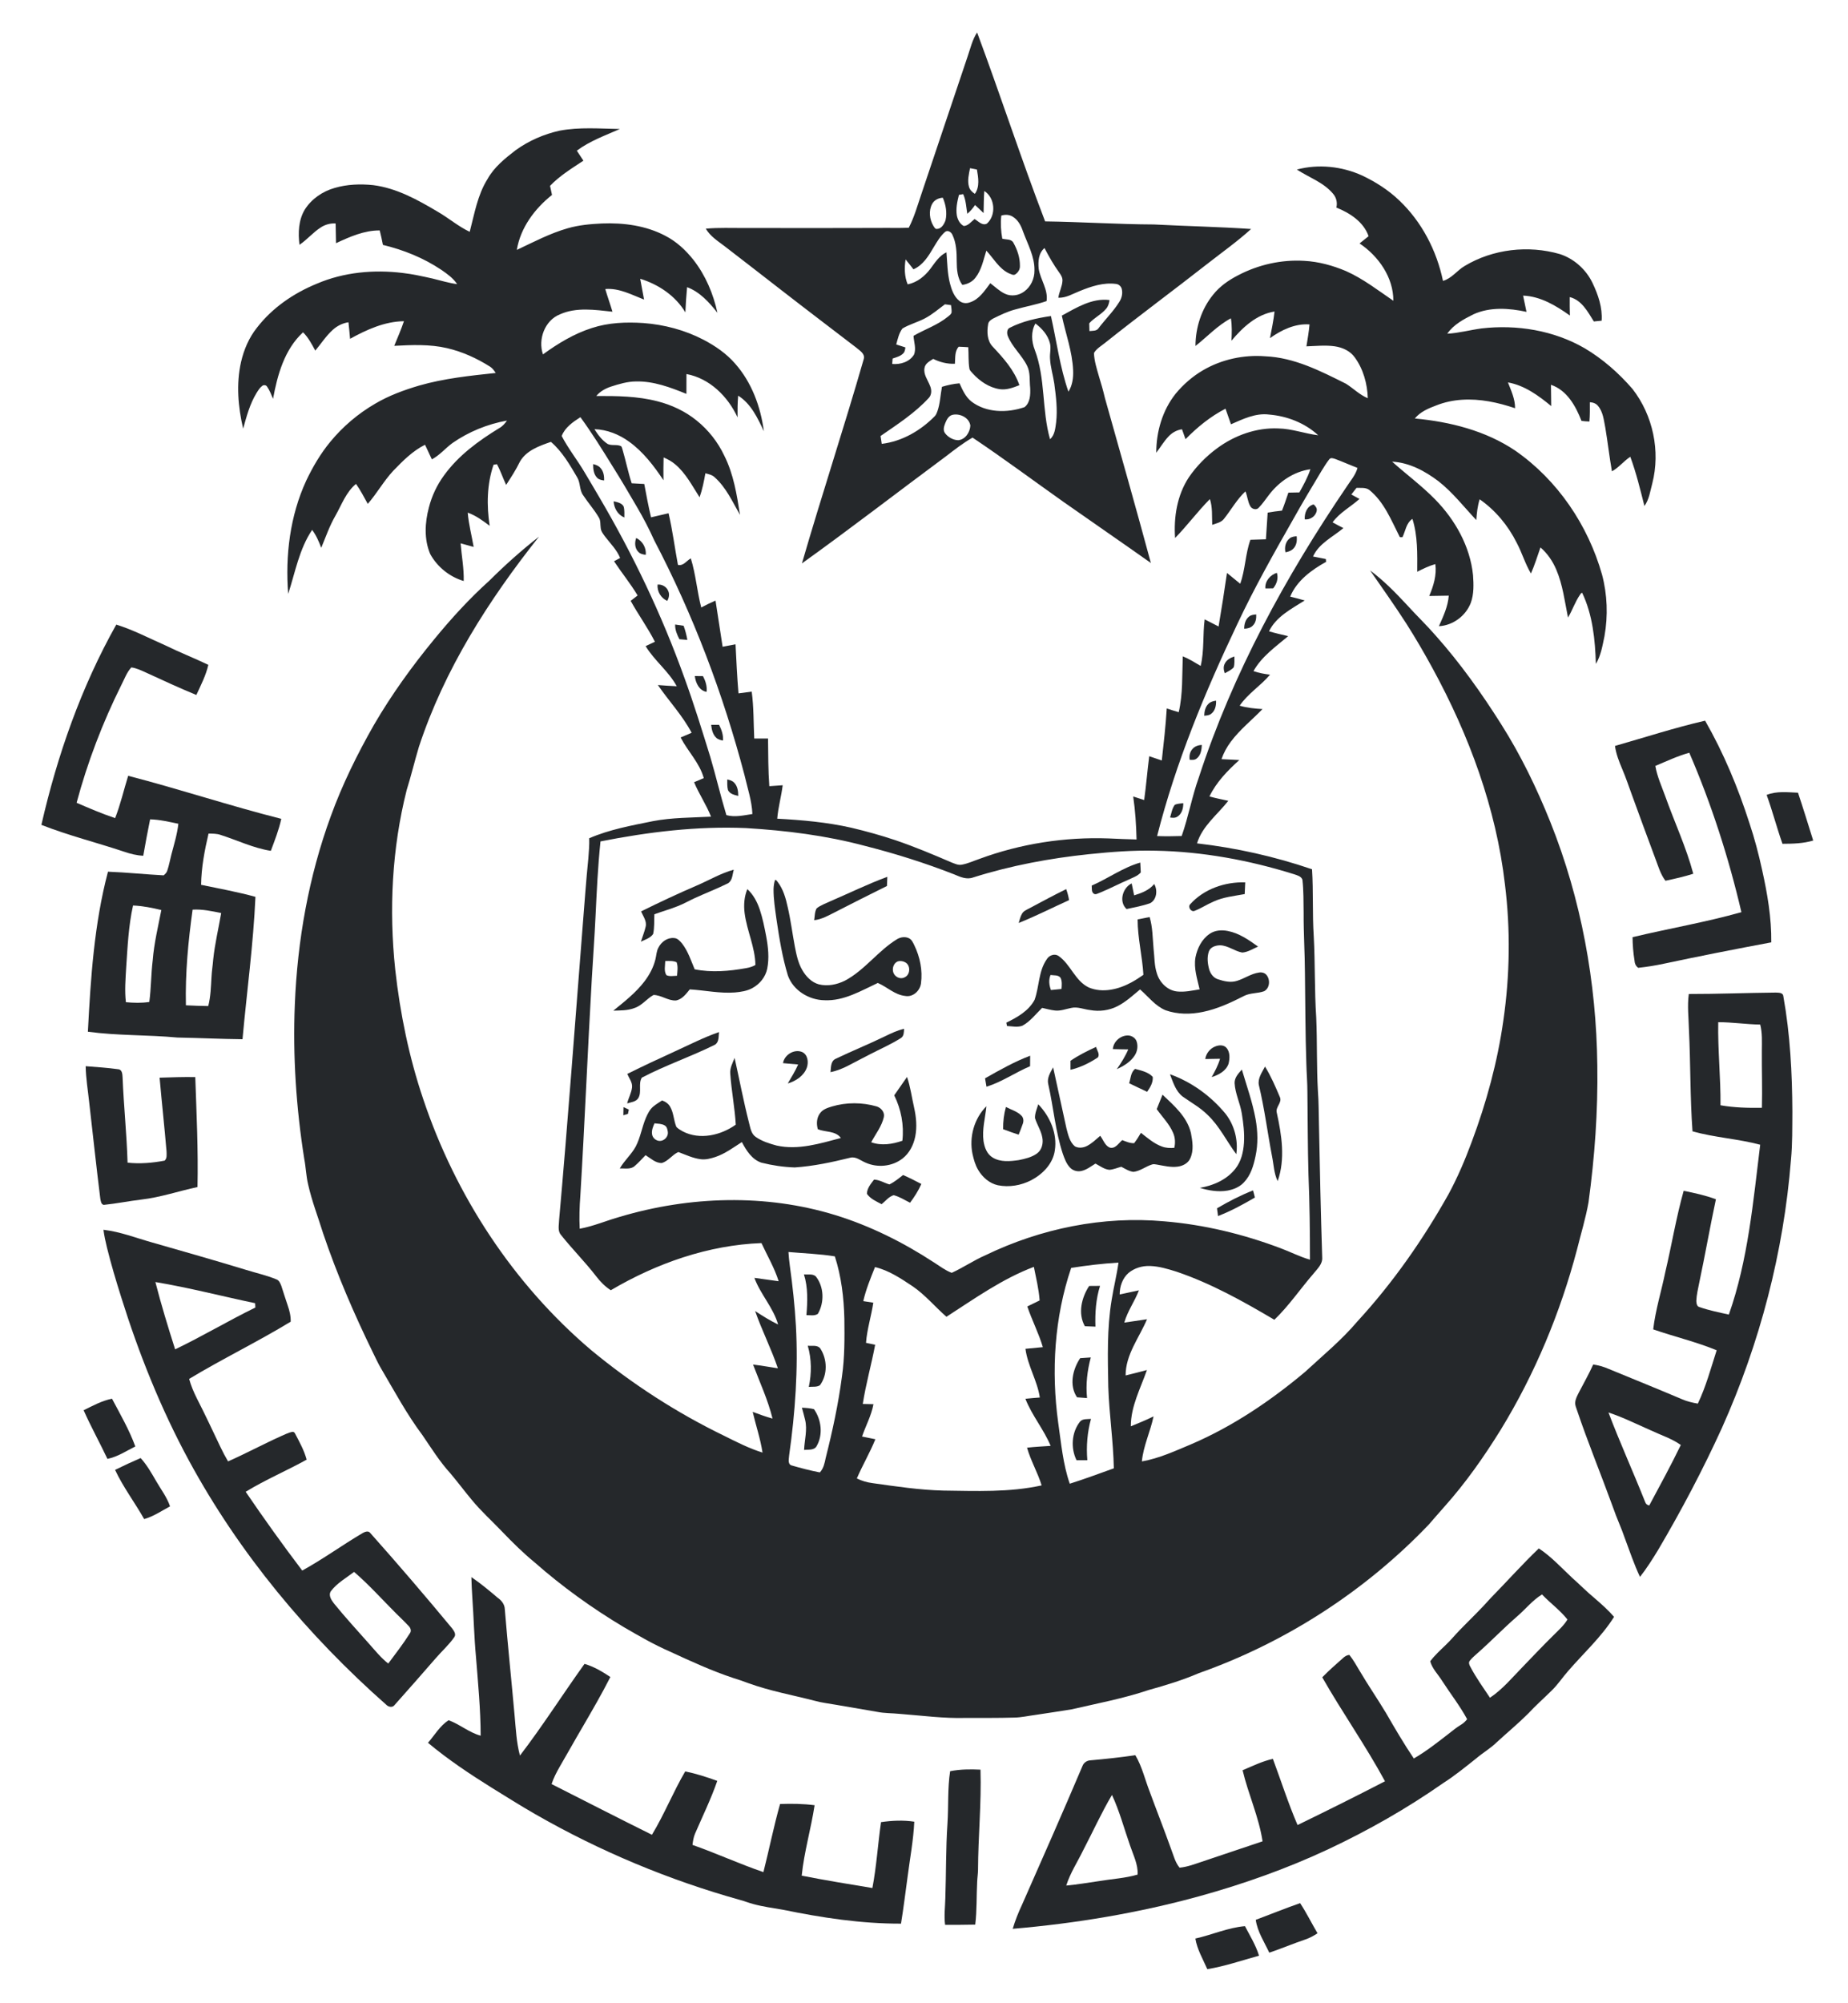 <?xml version="1.0" encoding="UTF-8" standalone="no"?>
<svg
   xmlns:dc="http://purl.org/dc/elements/1.1/"
   xmlns:cc="http://creativecommons.org/ns#"
   xmlns:rdf="http://www.w3.org/1999/02/22-rdf-syntax-ns#"
   xmlns:svg="http://www.w3.org/2000/svg"
   xmlns="http://www.w3.org/2000/svg"
   xmlns:sodipodi="http://sodipodi.sourceforge.net/DTD/sodipodi-0.dtd"
   xmlns:inkscape="http://www.inkscape.org/namespaces/inkscape"
   width="277"
   height="300"
   viewBox="0 0 2000 2169"
   version="1.0"
   id="svg2"
   sodipodi:version="0.32"
   inkscape:version="0.46"
   sodipodi:docname="2000px-Jamia_Millia_Islamia_Logo.svg"
   inkscape:output_extension="org.inkscape.output.svg.inkscape">
  <defs
     id="defs134">
    <inkscape:perspective
       sodipodi:type="inkscape:persp3d"
       inkscape:vp_x="0 : 1355.625 : 1"
       inkscape:vp_y="0 : 1000 : 0"
       inkscape:vp_z="2500 : 1355.625 : 1"
       inkscape:persp3d-origin="1250 : 903.75 : 1"
       id="perspective138" />
  </defs>
  <sodipodi:namedview
     inkscape:window-height="669"
     inkscape:window-width="640"
     inkscape:pageshadow="2"
     inkscape:pageopacity="0.0"
     guidetolerance="10.0"
     gridtolerance="10.0"
     objecttolerance="10.0"
     borderopacity="1.0"
     bordercolor="#666666"
     pagecolor="#ffffff"
     id="base"
     showgrid="false"
     inkscape:zoom="0.17040111"
     inkscape:cx="1250"
     inkscape:cy="1355.625"
     inkscape:window-x="161"
     inkscape:window-y="95"
     inkscape:current-layer="svg2" />
  <g
     id="#25282bff">
    <path
       d="M 1047.29,61.09 C 1050.33,52.32 1052.36,43.01 1057.55,35.16 C 1082.9,103.09 1105.28,172.09 1131.26,239.78 C 1170.53,240.3 1209.75,242.94 1249.03,243.1 C 1284.17,244.94 1319.37,245.63 1354.49,248 C 1339.82,261.36 1323.59,272.83 1307.97,285.04 C 1270.94,314.05 1233.05,341.97 1196.27,371.3 C 1192.08,374.75 1186.97,377.46 1184.19,382.31 C 1184.48,390.95 1187.24,399.32 1189.58,407.59 C 1191.96,415.28 1194.18,423.02 1196.01,430.86 C 1212.8,490.44 1229.71,549.98 1245.87,609.74 C 1214.28,587.39 1182.37,565.51 1150.71,543.27 C 1118.02,520.13 1085.88,496.23 1052.61,473.94 C 1042.47,479.77 1033.22,486.93 1023.98,494.06 C 971.83,532.68 920.48,572.39 867.72,610.18 C 889.19,536.11 913.43,462.86 934.74,388.74 C 936.3,382.94 930.11,379.62 926.48,376.41 C 899.13,355.43 871.65,334.63 844.44,313.48 C 824.15,297.81 803.97,282.01 783.61,266.42 C 776.3,260.91 768.25,255.77 763.54,247.66 C 777.67,246.34 791.88,247.08 806.05,246.93 C 854.37,247.02 902.7,247.08 951.02,246.89 C 961.84,246.72 972.67,247.13 983.49,246.66 C 989.6,234.91 993.07,222.08 997.35,209.61 C 1014,160.11 1030.64,110.59 1047.29,61.09 M 1049.89,182.15 C 1048.57,188.71 1046.88,195.64 1048.74,202.27 C 1049.65,205.64 1052.25,208.15 1055.14,209.94 C 1060.63,202.21 1058.81,192.31 1057.36,183.61 C 1054.86,183.12 1052.38,182.63 1049.89,182.15 M 1064.57,230.73 C 1061.47,227.84 1058.41,224.92 1055.33,222.02 C 1052.94,225.54 1050.23,228.86 1046.91,231.54 C 1045.76,224.39 1045.48,216.96 1042.48,210.25 C 1040.93,210.51 1039.39,210.77 1037.86,211.04 C 1036.04,218.34 1034.35,225.96 1035.63,233.5 C 1036.53,237.98 1038.93,242.69 1043.17,244.78 C 1048.1,244.46 1051.18,240.03 1054.8,237.23 C 1058.8,239.5 1063.17,244.84 1068.15,242.18 C 1078.48,233.16 1077.05,214.15 1065.33,206.87 C 1064.73,214.81 1064.8,222.78 1064.57,230.73 M 1008.78,220.97 C 1004.83,228.36 1006.01,237.74 1010.24,244.76 C 1011.2,246.04 1012.03,248.17 1014,247.96 C 1019.03,247.77 1021.85,242.73 1023.34,238.53 C 1025.18,230.36 1023.65,221.75 1020.4,214.13 C 1015.71,214.41 1011.01,216.67 1008.78,220.97 M 1083.75,233.5 C 1082.86,241.84 1083.35,250.26 1084.84,258.51 C 1088.84,259.68 1094.73,258.59 1096.93,263 C 1101.21,270.61 1104.09,279.22 1103.94,288.04 C 1104.13,291.68 1102.03,295.07 1099.08,297.06 C 1096.9,298.74 1094.18,296.7 1091.99,296.02 C 1081.23,290.88 1075.43,279.87 1067.56,271.47 C 1064.36,281.46 1062.4,292.3 1055.77,300.74 C 1052.37,305.25 1047.04,307.83 1041.52,308.55 C 1036.13,301.2 1035.5,291.78 1035.46,282.99 C 1035.46,273.26 1035.07,263.11 1030.74,254.2 C 1029.51,251.37 1025.91,248.96 1023.02,251.01 C 1017.7,255.55 1014.19,261.74 1010.59,267.63 C 1005.07,277.02 999.03,287.16 988.57,291.68 C 985.76,288.08 982.96,284.47 980.04,280.96 C 978.67,289.97 978.72,299.46 982.32,307.98 C 992.51,305.94 1000.89,299.17 1006.99,291.01 C 1011.97,284.42 1016.54,276.88 1024.33,273.28 C 1025.27,284.54 1025.31,295.98 1028.12,306.98 C 1029.95,313.87 1032.47,321.18 1038.22,325.79 C 1041.38,328.43 1045.82,328.93 1049.64,327.5 C 1059.81,324.31 1065.76,314.78 1071.84,306.72 C 1077.09,310.65 1081.83,315.44 1087.87,318.2 C 1094.56,321.35 1102.81,320.08 1108.64,315.69 C 1115.75,310.53 1119.8,301.78 1119.7,293.06 C 1120.06,277.97 1112.36,264.5 1107.32,250.74 C 1105.23,244.55 1102.03,238.22 1096.24,234.74 C 1092.53,232.34 1087.87,232.16 1083.75,233.5 M 1124.3,291.15 C 1126.2,303.04 1134.68,313.58 1132.85,326.08 C 1121.77,329.94 1110.18,331.93 1098.93,335.14 C 1090.54,337.36 1082.7,341.14 1074.97,344.99 C 1072.56,346.3 1069.85,348.14 1069.5,351.1 C 1068.05,359.39 1068.32,369.13 1074.54,375.53 C 1086.1,387.86 1097.83,400.87 1103.38,417.16 C 1096.61,419.86 1089.39,422.59 1081.97,421.48 C 1070.43,419.71 1060.37,412.77 1052.65,404.28 C 1051.32,402.67 1049.43,401.24 1049.17,399.05 C 1047.93,391.45 1048.49,383.71 1047.97,376.06 C 1044.51,375.79 1041.05,375.64 1037.6,375.51 C 1033.05,380.57 1034.02,387.72 1033.5,393.97 C 1025.34,394.36 1017.25,392.29 1009.97,388.69 C 1006.22,391.17 1001.4,393.48 1000.58,398.41 C 999.18,405.42 1004.01,411.38 1006.41,417.56 C 1008.39,421.85 1008.56,427.42 1005.14,431.04 C 990.04,447.46 971.14,459.6 952.92,472.2 C 953.35,475.03 953.78,477.87 954.21,480.72 C 976.23,478.07 996.38,466.36 1011.74,450.68 C 1013.15,449.25 1013.81,447.3 1014.51,445.46 C 1017.53,436.92 1017.75,427.77 1019.47,418.94 C 1025.66,417.03 1032.02,415.67 1038.49,415.14 C 1041.69,422.24 1045.02,429.73 1051.22,434.76 C 1067.48,447.26 1090.22,447.41 1108.95,440.97 C 1115.16,436.11 1115.41,427.25 1115.06,420.02 C 1114.17,412.08 1115.43,403.63 1111.76,396.24 C 1106.05,384.51 1095.43,375.81 1090.66,363.54 C 1089.71,360.64 1089.77,356.3 1093.05,354.93 C 1106.9,347.84 1122.28,344.53 1137.57,342.29 C 1143.7,369.63 1147.28,397.65 1156.52,424.22 C 1160.87,417.37 1161.96,409.04 1161.6,401.07 C 1160.77,380.76 1153.52,361.55 1149.35,341.83 C 1165.26,333.21 1182.11,322.56 1201.04,324.98 C 1200.6,328.35 1199.62,331.75 1197.38,334.39 C 1192.18,340.66 1184.44,344.07 1179.08,350.17 C 1179.1,352.97 1179.17,355.77 1179.3,358.57 C 1182.72,358.14 1187.17,358.78 1189.26,355.33 C 1196.57,345.68 1205.36,337.15 1211.76,326.81 C 1214.36,322.72 1215.55,317.54 1214.27,312.8 C 1213.47,309.93 1210.9,307.73 1207.93,307.49 C 1194.54,305.75 1181.35,310.1 1169.11,315.08 C 1161.44,318.04 1154.09,322.79 1145.57,322.48 C 1146.4,316.14 1149.79,310.39 1150.06,303.96 C 1150.21,300.71 1148.48,297.85 1146.64,295.33 C 1140.53,286.92 1135.39,277.86 1130.58,268.65 C 1124.07,274.1 1123.53,283.32 1124.3,291.15 M 1000.94,344.84 C 993.07,348.99 984.3,351.24 976.64,355.77 C 972.85,360.76 971.52,367.14 969.92,373.08 C 973.22,374.13 976.54,375.17 979.84,376.26 C 979.49,378.48 979.29,380.93 977.61,382.61 C 974.56,385.85 970.06,386.92 966,388.31 C 965.83,390.27 965.67,392.23 965.52,394.19 C 974.33,394.99 984.31,392.03 989.12,384.14 C 991.85,377.56 988.98,370.48 988.65,363.73 C 1000.95,356.59 1014.82,352.09 1025.92,342.96 C 1027.46,341.58 1029.66,340.37 1029.89,338.09 C 1030.05,335.53 1029.54,332.99 1029.27,330.46 C 1027.06,330.17 1024.86,329.88 1022.67,329.58 C 1015.55,334.83 1008.82,340.73 1000.94,344.84 M 1120.04,378.92 C 1131.84,409.94 1127.53,444.1 1136.61,475.74 C 1141.8,471.07 1142.29,463.84 1143.2,457.37 C 1144.81,443.4 1143.05,429.36 1141.2,415.51 C 1139.87,406.29 1136.94,397.31 1136.55,387.96 C 1136.23,382.45 1137.89,376.88 1136.4,371.46 C 1134.17,362.7 1127.78,355.71 1120.77,350.35 C 1115.71,359.04 1116.49,369.83 1120.04,378.92 M 1030.36,449.43 C 1026.54,450.7 1024.51,454.57 1023.12,458.06 C 1021.72,461.55 1020.27,465.84 1022.82,469.2 C 1026.13,473.55 1031.52,476.6 1037.02,476.76 C 1044.74,476.14 1049.83,468.22 1050.22,461.02 C 1049.14,452.19 1038.36,447.21 1030.36,449.43 z"
       id="path5"
       style="opacity:1;fill:#25282b" />
    <path
       d="M 605.03,141.54 C 626.6,137.44 648.65,139.35 670.44,139.71 C 654.51,146.72 637.82,152.67 623.75,163.18 C 626.12,166.8 628.53,170.4 630.9,174.03 C 618.3,182.35 605.26,190.32 594.73,201.28 C 595.39,204.57 596.11,207.84 596.86,211.11 C 578.13,225.99 562.69,246.62 558.73,270.66 C 576.82,262.16 594.62,252.71 613.93,247.21 C 625.97,243.74 638.53,242.63 650.99,242.03 C 674.43,241.1 698.67,244.29 719.64,255.37 C 731.75,261.57 741.92,271.03 750.29,281.66 C 763.27,298.3 771.69,318.2 776.12,338.75 C 767.24,327.44 757.08,316.17 743.26,311.01 C 742.4,320.1 741.78,329.21 741.39,338.34 C 730.69,320.31 712.22,308.01 692.44,301.92 C 693.8,309.44 695.21,316.95 696.62,324.46 C 683.11,319.22 669.54,311.76 654.57,313.05 C 657,321.29 659.95,329.36 662.38,337.6 C 643.52,335.6 623.37,332.41 605.42,340.46 C 589.01,346.97 581.44,367.62 587.07,383.81 C 603.34,371.98 620.83,361.38 640.1,355.25 C 658.05,349.37 677.25,348.62 695.96,349.87 C 718.56,351.58 740.94,357.49 761.07,367.98 C 773.77,374.63 785.82,382.9 795.28,393.77 C 813.23,414.04 822.99,440.47 826.46,467.06 C 819.7,452.74 812.56,437.25 798.61,428.52 C 797.9,436.34 797.88,444.21 797.95,452.06 C 787.55,429.47 767.69,409.73 742.57,405.1 C 742.61,412.27 742.58,419.43 742.52,426.6 C 725.15,419.53 707,412.7 687.96,413.13 C 678.6,413.17 669.56,415.88 660.74,418.73 C 654.72,420.74 648.92,423.9 644.86,428.89 C 667.03,428.8 689.51,429.01 711.11,434.61 C 726.48,438.52 741.2,445.39 753.56,455.41 C 766.25,465.6 776.58,478.69 783.52,493.41 C 793.61,513.38 797.19,535.73 800.57,557.61 C 792.45,543.41 785.55,527.93 773.1,516.87 C 770.39,514.25 766.58,513.55 763.09,512.59 C 761.52,521.37 759.77,530.16 756.79,538.58 C 748.77,526.11 741.82,512.43 730.25,502.79 C 726.53,499.66 722.26,497.29 717.8,495.43 C 717.56,503.66 717.56,511.89 717.65,520.12 C 707.32,504.63 695.79,489.47 680.56,478.46 C 669.62,470.48 656.47,465.21 642.84,464.83 C 646.67,470.9 651.1,476.9 657.2,480.86 C 661.75,483.02 667.23,480.96 671.76,483.27 C 672.67,484.17 672.76,485.57 673.23,486.73 C 676.83,498.88 679.3,511.36 683.22,523.42 C 687.75,523.65 692.29,523.91 696.84,524.16 C 699.12,536.24 701.31,548.34 704.2,560.29 C 710.54,558.89 716.86,557.41 723.18,555.87 C 727.49,574.32 729.86,593.14 733.33,611.75 C 739.25,613.31 742.71,607.19 747.3,604.75 C 752.69,622.11 754.02,640.38 758.59,657.94 C 763.65,655.23 768.8,652.73 774.07,650.46 C 776.66,667.13 779.2,683.8 781.76,700.47 C 786.42,699.59 791.08,698.69 795.75,697.82 C 796.64,715.54 797.47,733.27 798.95,750.95 C 803.72,750.32 808.49,749.64 813.28,749.04 C 815.59,765.89 815.2,782.93 816.03,799.88 C 821.01,799.86 826,799.86 830.98,799.87 C 831.21,817.07 831.09,834.3 832.37,851.47 C 837.2,851.12 842.03,850.78 846.86,850.44 C 845.37,862.6 841.94,874.45 840.95,886.67 C 867.79,888.13 894.7,890.49 920.97,896.41 C 937.19,900.25 953.29,904.68 969.09,910 C 989.74,917.02 1009.86,925.46 1029.88,934.09 C 1033.39,935.37 1037.04,937.27 1040.9,936.49 C 1047.57,935.34 1053.73,932.36 1060.12,930.21 C 1104.7,913.75 1152.55,906.33 1200.03,908.05 C 1210.13,908.46 1220.23,909.01 1230.35,909.18 C 1229.97,893.62 1228.97,878.05 1226.72,862.64 C 1230.68,863.9 1234.63,865.18 1238.6,866.47 C 1240.79,850.69 1242.03,834.8 1244.08,819.01 C 1248.62,820.55 1253.15,822.1 1257.7,823.65 C 1259.79,804.89 1261.92,786.12 1263.08,767.27 C 1267.37,768.73 1271.68,770.09 1276.05,771.33 C 1280.67,751.51 1279.64,731.03 1280.45,710.84 C 1287.28,713.57 1293.51,717.51 1299.83,721.23 C 1303.8,704.69 1302,687.54 1304.15,670.79 C 1309.18,673.34 1314.2,675.94 1319.24,678.51 C 1322.52,659.21 1325.53,639.88 1328.34,620.51 C 1333.14,624.4 1337.88,628.36 1342.69,632.24 C 1348.28,616.82 1348.17,600.03 1353.74,584.6 C 1359.33,584.4 1364.93,584.31 1370.54,584.08 C 1371.15,574.45 1371.81,564.83 1372.43,555.21 C 1377.57,554.27 1382.75,553.56 1387.96,553.04 C 1390.53,546.64 1392.67,540.08 1394.89,533.55 C 1398.86,533.45 1402.83,533.37 1406.81,533.31 C 1411.3,525.2 1415.84,517.04 1418.74,508.2 C 1400.46,510.78 1384.37,521.93 1373.45,536.51 C 1369.97,540.98 1366.83,545.77 1362.82,549.8 C 1360.42,552.8 1355.39,551.46 1353.69,548.36 C 1350.77,543.4 1350.58,537.42 1348.34,532.18 C 1339.04,540.86 1332.89,552.16 1325.01,562.02 C 1321.93,565.93 1316.76,566.82 1312.35,568.43 C 1311.92,559.11 1312.84,549.53 1309.82,540.53 C 1296.52,553.92 1285.3,569.19 1272.11,582.68 C 1270.49,560.02 1274.35,536.22 1287,516.98 C 1295.31,504.87 1305.77,494.24 1317.59,485.54 C 1336.62,471.5 1360.15,462.96 1383.98,464.03 C 1398.72,464.26 1412.68,469.69 1427.22,471.42 C 1412.78,458.07 1393.49,450.61 1374.02,448.99 C 1359.37,447.1 1345.7,453.84 1332.67,459.52 C 1330.68,453.9 1328.73,448.25 1326.75,442.63 C 1310.5,450.98 1296.17,462.64 1283.43,475.67 C 1282.14,472.09 1280.86,468.5 1279.58,464.92 C 1273.92,465.71 1268.74,468.64 1264.9,472.84 C 1259.85,478.16 1256.16,484.55 1251.7,490.34 C 1251.67,467.6 1258.39,444.44 1272.63,426.49 C 1280.93,416.46 1290.9,407.73 1302.15,401.13 C 1322.45,389.21 1346.49,384.03 1369.92,385.89 C 1401.32,387.21 1429.85,401.89 1457.39,415.65 C 1465.35,420.69 1472.11,427.64 1480.95,431.29 C 1480.45,415.65 1476.12,399.82 1466.83,387.08 C 1461.85,380.04 1453.41,376.25 1445.08,375.06 C 1434.91,373.63 1424.64,374.77 1414.45,375.12 C 1415.71,367.23 1417.12,359.35 1417.79,351.37 C 1402.13,350.21 1387.38,357.39 1374.94,366.21 C 1376.77,356.64 1378.82,347.09 1379.88,337.4 C 1360.45,340.42 1345.38,354.55 1333.19,369.01 C 1333.6,360.93 1333.91,352.77 1332.58,344.75 C 1318.13,352.46 1306.94,364.67 1294.2,374.71 C 1294.26,354.83 1300.63,334.74 1313.27,319.25 C 1320.42,310.16 1330.08,303.46 1340.28,298.21 C 1362.21,286.68 1387.28,281.01 1412.04,282.51 C 1427.68,283.32 1442.98,287.55 1457.36,293.62 C 1475.89,301.87 1491.98,314.43 1508.66,325.76 C 1508.7,300.29 1492.56,277.46 1472.03,263.65 C 1475.28,261.03 1478.54,258.42 1481.81,255.81 C 1476.36,240.22 1461.51,230.68 1446.89,224.81 C 1448.22,219.54 1446.85,213.86 1443.27,209.79 C 1432.94,197.43 1417.19,192.21 1404.07,183.63 C 1427.47,177.41 1452.87,180.12 1474.84,190.1 C 1489.46,197.02 1503.29,205.83 1515,217.05 C 1539.45,240.2 1555.6,271.39 1562.43,304.22 C 1571.96,301.54 1577.72,292.84 1585.98,288.03 C 1616.55,269.67 1654.86,265.32 1689.02,275.16 C 1704.52,280.17 1717.58,291.94 1724.55,306.61 C 1730.6,319.27 1735.35,333.1 1734.36,347.33 C 1731.53,347.61 1728.71,347.89 1725.92,348.16 C 1719.35,337.71 1712.8,324.98 1699.79,321.75 C 1699.69,328.42 1699.81,335.08 1699.96,341.75 C 1684.95,331.03 1668.19,320.91 1649.25,320.16 C 1650.45,326.03 1651.71,331.89 1652.93,337.76 C 1634.04,333.67 1613.39,332.22 1595.36,340.45 C 1584.86,345.73 1573.89,351.5 1567.06,361.44 C 1579.61,360.74 1591.79,357.39 1604.2,355.7 C 1642.43,351.29 1682.47,357.78 1715.99,377.18 C 1735.58,388.79 1752.93,404.05 1767.81,421.25 C 1789.97,449.71 1798.26,488.57 1789.26,523.55 C 1787,531.88 1785.93,540.87 1780.73,548.04 C 1776.21,530.11 1771.84,512.09 1765.44,494.71 C 1758.31,499.35 1753.04,506.38 1745.52,510.49 C 1742.79,494.87 1741,479.09 1738.39,463.45 C 1736.74,455.27 1736.05,446.19 1730.4,439.57 C 1728.27,436.89 1724.89,435.8 1721.6,435.62 C 1721.62,442.59 1721.75,449.57 1721.13,456.53 C 1718.23,456.45 1715.36,456.23 1712.52,455.83 C 1706.32,439.78 1696.76,422.58 1679.44,416.75 C 1679.49,424.43 1679.7,432.12 1679.74,439.81 C 1665.96,428.45 1650.81,417.35 1632.83,414.17 C 1636.33,423.17 1640.64,432.24 1640.55,442.13 C 1622.07,435.9 1602.58,431.65 1582.98,432.97 C 1573.45,433.58 1564,435.58 1555.12,439.1 C 1546.62,442.28 1537.81,446.01 1531.92,453.24 C 1570.1,456.79 1608.74,466.45 1640.86,488.14 C 1686.66,519.99 1719.61,568.8 1734.78,622.25 C 1740.56,643.96 1741.38,666.94 1737.44,689.05 C 1735.26,699.28 1733.65,709.97 1728.12,719.06 C 1727.32,692.9 1724.67,666 1713.29,642.08 C 1712.09,641.94 1711.66,643.3 1711.02,644.02 C 1705.59,651.7 1702.8,660.83 1697.91,668.82 C 1694.37,651.37 1692.25,633.39 1685.19,616.89 C 1681.32,607.77 1675.61,599.37 1668.07,592.89 C 1664.73,602.34 1661.82,611.96 1657.76,621.13 C 1651.45,610.59 1648.1,598.64 1642.32,587.84 C 1633.01,569.21 1619.32,552.69 1602.18,540.76 C 1599.86,548.04 1599.06,555.68 1598.54,563.26 C 1585.16,549.06 1573.11,533.43 1557.68,521.31 C 1543.05,510.2 1526,500.99 1507.3,499.98 C 1522.76,513.81 1539.54,526.16 1554.06,541.02 C 1575.69,563.15 1591.86,591.83 1595,622.96 C 1595.7,632.94 1596.06,643.39 1592.56,652.93 C 1587.15,667.04 1573.16,677.43 1558.02,678.2 C 1562.74,667.62 1567.82,656.86 1568.69,645.14 C 1561.63,645.2 1554.57,645.29 1547.51,645.48 C 1552.14,634.64 1555.78,622.85 1554.14,610.94 C 1547.27,612.87 1540.85,616.04 1534.5,619.23 C 1534.57,600.08 1535.18,580.45 1529.32,561.97 C 1522.53,566.42 1521.81,575.08 1518.51,581.83 C 1517.42,581.6 1515.63,582.39 1515.25,580.91 C 1506.23,563.1 1498.48,543.43 1482.48,530.56 C 1478.51,527.7 1473.31,528.61 1468.73,528.38 C 1466.83,530.76 1464.96,533.15 1463.1,535.56 C 1466.03,537.18 1468.97,538.78 1471.93,540.39 C 1462.36,549 1450.47,555.12 1442.77,565.71 C 1446.63,567.89 1450.56,569.93 1454.53,571.93 C 1443.09,581.58 1428.08,588.39 1421.59,602.71 C 1426.21,603.64 1430.84,604.51 1435.47,605.44 C 1435.56,606.45 1435.66,607.46 1435.78,608.49 C 1419.9,617.3 1404.07,628.87 1396.84,646.16 C 1402.1,647.45 1407.36,648.8 1412.56,650.35 C 1398.22,659.42 1381.68,667.76 1373.9,683.74 C 1380.74,685.78 1387.72,687.32 1394.68,688.97 C 1381.11,700.44 1365.89,711 1357.06,726.86 C 1362.85,728.89 1368.91,729.93 1374.98,730.72 C 1364.88,742.75 1350.98,751.16 1342.1,764.29 C 1350.13,766.68 1358.52,767.44 1366.86,767.96 C 1355.41,779.79 1342.32,790.14 1332.43,803.41 C 1328.17,809.12 1324.72,815.44 1322.4,822.19 C 1328.83,822.52 1335.27,822.81 1341.71,823.15 C 1329.04,834.55 1316.83,847.07 1309.34,862.59 C 1316.08,864.46 1322.94,865.84 1329.78,867.31 C 1318.06,882.3 1301.63,894.53 1295.87,913.4 C 1338.26,918.28 1380.14,927.64 1420.52,941.46 C 1422.04,965.6 1420.79,989.82 1422.37,1013.96 C 1423.96,1043.3 1423.12,1072.72 1425.06,1102.03 C 1426.21,1128.66 1425.37,1155.33 1426.91,1181.95 C 1427.8,1193.26 1427.67,1204.63 1427.99,1215.97 C 1428.91,1264.66 1429.99,1313.34 1431.54,1362.01 C 1431.99,1369.1 1426.31,1374.16 1422.26,1379.22 C 1407.9,1395.79 1395.55,1414.13 1379.69,1429.37 C 1345.76,1409.34 1311.09,1389.95 1273.64,1377.28 C 1264.33,1374.36 1254.84,1371.46 1245.02,1371.12 C 1236.68,1370.81 1228.12,1373.28 1221.66,1378.65 C 1215.06,1384.41 1212.02,1393.35 1212.11,1401.96 C 1219.06,1400.53 1225.98,1398.97 1232.91,1397.48 C 1228.39,1409.47 1220.51,1419.99 1217.07,1432.43 C 1225.28,1431.24 1233.48,1429.99 1241.69,1428.8 C 1233.28,1448.76 1218.41,1467.06 1218.5,1489.68 C 1226.22,1487.82 1233.91,1485.83 1241.59,1483.81 C 1234.64,1503.72 1224.09,1523.14 1224.13,1544.75 C 1232.43,1541.37 1240.75,1538.01 1248.77,1534 C 1245.37,1550.47 1237.71,1565.9 1236.12,1582.78 C 1254.98,1579.49 1272.45,1571.33 1289.98,1564 C 1334.8,1544.7 1375.65,1517.14 1412.93,1485.86 C 1432.33,1467.98 1452.82,1451.12 1469.9,1430.9 C 1508.17,1389.3 1540.72,1342.66 1568.4,1293.43 C 1578.26,1275.19 1586.42,1256.07 1593.6,1236.64 C 1609.52,1194.1 1621.56,1150.02 1627.88,1105.01 C 1634.93,1056.32 1635.65,1006.68 1629.58,957.84 C 1620.07,875.41 1590.71,796.31 1551.12,723.76 C 1542.17,707.33 1532.76,691.14 1522.7,675.37 C 1510.14,655.82 1496.65,636.9 1483.43,617.8 C 1498.03,628.59 1510.78,641.64 1523.14,654.89 C 1533.42,666.27 1544.53,676.86 1554.6,688.44 C 1581.08,718.21 1604.28,750.74 1625.52,784.4 C 1646.71,817.81 1664.02,853.56 1678.76,890.23 C 1712.28,973.89 1728.64,1063.99 1729.69,1153.99 C 1730.43,1203.53 1726.85,1253.08 1720.16,1302.15 C 1717.08,1319.48 1711.88,1336.34 1707.65,1353.4 C 1689.58,1421.78 1662.13,1487.8 1625.2,1548.17 C 1606.97,1577.62 1586.98,1606.12 1563.84,1631.95 C 1558.19,1638.27 1552.67,1644.71 1547.1,1651.11 C 1478.13,1723.26 1392,1778.84 1297.89,1812.09 C 1280.3,1819.64 1261.98,1825.24 1243.56,1830.34 C 1216.26,1839.54 1187.89,1844.86 1159.86,1851.31 C 1146.77,1853.53 1133.61,1855.31 1120.5,1857.37 C 1112.98,1858.34 1105.54,1860.08 1097.95,1860.21 C 1080.32,1860.76 1062.69,1860.54 1045.06,1860.6 C 1021.31,1861.27 997.7,1858.02 974.06,1856.23 C 965.74,1855.36 957.29,1855.68 949.07,1853.98 C 934.4,1851.46 919.72,1848.98 905.05,1846.43 C 897.05,1844.96 888.91,1844.15 881.07,1841.9 C 857.31,1835.77 833.03,1831.41 809.9,1823.03 C 804.55,1820.94 799.09,1819.17 793.62,1817.46 C 769.87,1809.58 747.1,1799.12 724.42,1788.63 C 707.18,1781.12 690.9,1771.68 674.68,1762.25 C 640.41,1741.82 607.89,1718.42 577.95,1692.06 C 565.52,1681.87 554.09,1670.55 542.96,1658.97 C 531.93,1647.36 519.91,1636.67 509.76,1624.24 C 501.87,1614.76 494.48,1604.87 486.52,1595.45 C 475.07,1582.89 466.08,1568.43 456.53,1554.44 C 439.5,1531.74 426.09,1506.69 411.73,1482.29 C 408.36,1476.77 405.8,1470.82 402.89,1465.07 C 382.39,1423.11 363.82,1380.16 348.86,1335.9 C 343.38,1318.24 336.64,1300.94 332.58,1282.87 C 330.36,1273.74 330.16,1264.31 328.37,1255.11 C 319.63,1199.9 315.86,1143.84 318.15,1087.96 C 320.94,1018.6 333.18,949.37 357.09,884.09 C 369.57,849.68 385.83,816.76 403.95,784.99 C 423.01,752.29 445.21,721.5 469.27,692.31 C 487.69,669.86 507.32,648.34 528.93,628.91 C 545.94,612.01 563.83,595.99 582.75,581.24 C 528.2,649.84 480.16,725.14 452.62,808.86 C 447.96,824.37 444.24,840.15 439.38,855.61 C 423.37,918.94 420.11,985.15 426.96,1050 C 432.25,1097.75 441.95,1145.11 457.39,1190.65 C 492.41,1295.03 554.96,1390.59 639.03,1462 C 683.31,1498.66 731.93,1530.11 783.69,1555.16 C 797.14,1561.85 810.59,1568.76 825,1573.2 C 822.73,1558.22 817.78,1543.84 814.35,1529.12 C 821.45,1531.75 828.55,1534.39 835.86,1536.39 C 830.91,1516.18 822.06,1497.27 814.74,1477.88 C 823.75,1478.93 832.68,1480.59 841.66,1481.93 C 834.52,1460.83 824.33,1440.92 816.98,1419.9 C 825.03,1425.18 833.2,1430.33 841.9,1434.49 C 836.65,1416.06 822.74,1401.83 816.19,1383.98 C 824.96,1385.16 833.72,1386.44 842.49,1387.62 C 837.95,1373.14 830.18,1360.03 823.85,1346.32 C 766.1,1348.47 710.08,1368.24 660.58,1397.38 C 654.38,1393.41 649.18,1388.1 644.73,1382.29 C 632.75,1366.73 618.78,1352.86 606.59,1337.48 C 602.61,1332.89 604.53,1326.39 604.58,1320.93 C 614.1,1214.3 621.83,1107.52 630.27,1000.81 C 632.17,977.19 633.82,953.54 636.21,929.96 C 636.77,922.61 637.43,915.25 637.18,907.87 C 659.18,898.36 682.92,894.08 706.29,889.33 C 727.01,885.38 748.19,885.59 769.18,884.48 C 764.16,871.53 756.14,860.01 750.85,847.18 C 754.34,845.67 757.83,844.18 761.34,842.72 C 756.77,826.11 743.98,813.76 736.26,798.73 C 740.23,797.02 744.2,795.33 748.18,793.63 C 738.28,774.85 723.56,759.32 711.59,741.93 C 718.4,742.45 725.22,742.94 732.05,743.23 C 723.25,726.92 707.84,715.58 698.33,699.77 C 701.67,698.19 705.03,696.64 708.38,695.07 C 700.61,679.73 690.42,665.79 682.11,650.75 C 684.62,648.8 687.13,646.86 689.65,644.92 C 681.92,632.03 672.37,620.37 664.08,607.86 C 666.28,606.68 668.48,605.49 670.69,604.31 C 667.14,595.54 660.3,588.82 654.62,581.46 C 652.48,578.55 649.96,575.58 649.64,571.84 C 649.07,568.05 649.73,563.87 647.61,560.49 C 642.64,551.96 636.01,544.58 630.6,536.35 C 626.43,530.64 627.78,522.92 624.14,516.99 C 616.07,503.24 607.94,489.08 595.69,478.56 C 583.17,482.92 569,487.83 562.06,500.04 C 557.81,508.83 552.46,517 547.16,525.18 C 543.64,517.78 541.1,509.95 537.18,502.74 C 535.95,502.94 534.72,503.14 533.51,503.35 C 526.27,524.54 525.93,547.5 529.31,569.46 C 521.89,563.93 514.33,558.31 505.52,555.21 C 506.55,567.76 509.83,579.97 511.95,592.35 C 507.24,591.05 502.53,589.73 497.82,588.44 C 498.87,602.06 501.56,615.57 501.17,629.27 C 485.9,624.77 472.52,614.02 464.88,600.05 C 458.09,584.14 459.06,566.01 463.44,549.59 C 466.64,537.1 472.2,525.27 479.83,514.89 C 495.37,493.34 517.2,477.42 539.64,463.71 C 543.15,461.79 545.83,458.75 548.06,455.49 C 526.92,459.32 506.54,467.6 488.89,479.89 C 481.27,485.5 475.13,493.04 466.67,497.51 C 464.17,492.25 461.75,486.95 459.25,481.69 C 445.82,488.38 435.14,499.2 424.84,509.86 C 414.5,520.92 407.17,534.34 397.21,545.72 C 393.18,538.38 389.28,530.95 384.47,524.09 C 373.65,532.96 368.96,546.54 362.26,558.35 C 355.85,569.4 351.65,581.52 346.78,593.28 C 344.2,586.5 341.32,579.72 336.91,573.9 C 322.88,594.68 318.59,619.83 310.95,643.25 C 307.7,601.64 312.9,558.66 330.52,520.53 C 337.6,505.66 346.01,491.31 356.52,478.58 C 370.12,462.04 386.71,447.95 405.24,437.2 C 420.09,428.41 436.41,422.47 452.9,417.58 C 479.94,409.83 508.01,406.9 535.89,403.93 C 534.14,401.46 532.46,398.8 529.83,397.18 C 515.45,388.06 499.7,380.91 483.09,377.04 C 464.34,372.69 444.94,373.55 425.88,374.56 C 429.48,365.71 433.37,356.96 436.4,347.88 C 415.49,348.14 396.01,357.05 378.02,366.93 C 377.5,360.96 376.94,354.99 376.28,349.03 C 369.91,349.97 363.98,352.96 359.24,357.28 C 351.94,363.86 346.63,372.24 340.33,379.72 C 336.52,372.74 332.79,365.54 327.06,359.9 C 306.95,378.41 299.33,405.91 294.55,431.9 C 292.58,427.46 290.93,422.82 288.13,418.82 C 287.12,416.97 284.46,416.66 282.86,417.89 C 280.16,419.87 278.44,422.84 276.67,425.61 C 269.41,437.46 265.82,451.02 262.15,464.29 C 256.65,440.73 254.49,415.86 259.86,392.07 C 262.94,378.71 268.46,365.74 277.05,354.98 C 293.72,333.33 317,317.45 342.15,307.2 C 371.22,294.76 403.72,291.82 434.92,295.62 C 445.85,296.84 456.58,299.29 467.3,301.65 C 476.19,303.77 484.95,306.55 494.04,307.72 C 489.69,301.15 483.18,296.54 476.78,292.16 C 457.64,279.34 435.97,270.62 413.63,265.25 C 412.61,259.99 411.48,254.75 410.15,249.56 C 393.35,249.47 377.71,256.44 362.78,263.39 C 362.62,256.27 362.5,249.15 362.37,242.03 C 356.71,241.63 351.06,243.22 346.32,246.29 C 337.9,251.66 331.5,259.58 323.2,265.11 C 321.58,252.26 322.11,238.35 328.96,226.97 C 336.27,215.4 348.27,207.25 361.34,203.54 C 374.78,199.59 389.03,199.08 402.89,200.48 C 428.33,203.66 451.15,216.34 472.85,229.22 C 484.74,236.06 495.23,245.2 507.69,251.07 C 512.8,231.69 516.09,211.27 526.92,194.02 C 534.11,180.99 545.96,171.54 557.55,162.61 C 571.7,152.43 588.03,145.31 605.03,141.54 M 607.36,472.2 C 614.55,486.06 624.39,498.28 632.27,511.71 C 637.49,520.53 642.78,529.3 647.92,538.17 C 684.55,600.41 715.85,665.87 740.27,733.87 C 750.62,762.21 759.51,791.06 768.43,819.88 C 774.57,840.76 779.54,861.97 785.84,882.8 C 795.14,885.41 804.73,882.99 814.03,881.63 C 813.41,867.19 808.68,853.4 805.46,839.42 C 782.3,751.5 749.92,665.91 707.71,585.33 C 702.09,572.91 695.82,560.79 688.9,549.04 C 680.2,534.15 671.5,519.26 662.3,504.68 C 651.21,486.77 640.08,468.85 627.65,451.83 C 619.57,457.02 610.97,462.86 607.36,472.2 M 1439.35,497.25 C 1436.18,501.24 1433.53,505.62 1430.85,509.94 C 1420.7,526.84 1410.56,543.74 1400.93,560.94 C 1379.48,598.63 1358.1,636.43 1339.63,675.69 C 1304.43,749.72 1272.86,825.9 1252.62,905.49 C 1261.49,905.87 1270.37,905.7 1279.25,905.45 C 1286.6,884.6 1290.38,862.68 1297.88,841.88 C 1334.54,729.38 1391.75,624.62 1458.09,527.04 C 1462.31,520.49 1467.7,514.49 1469.78,506.8 C 1461.78,503.67 1453.92,500.19 1445.89,497.16 C 1443.84,496.56 1441.02,495.28 1439.35,497.25 M 649.42,911.28 C 646.53,938.43 645.34,965.72 644,992.98 C 642.97,1015.35 641.26,1037.69 640,1060.05 C 635.48,1138.33 632.3,1216.68 627.58,1294.95 C 626.68,1306.86 626.25,1318.82 626.89,1330.77 C 641.96,1328.05 656.05,1321.85 670.75,1317.76 C 746.18,1295.38 828.36,1292.81 903.91,1316.01 C 941.82,1327.7 977.63,1345.59 1010.78,1367.26 C 1017.07,1371.23 1023.02,1375.89 1030.03,1378.55 C 1042.55,1372.84 1053.95,1364.97 1066.59,1359.48 C 1126.49,1330.52 1194.06,1316.72 1260.5,1322.76 C 1303.55,1326.34 1345.93,1336.6 1386.32,1351.83 C 1397.04,1355.81 1407.25,1361.14 1418.28,1364.28 C 1418.28,1333.51 1417.92,1302.73 1416.65,1271.99 C 1415.82,1242.32 1415.87,1212.64 1415.5,1182.97 C 1415.51,1172.64 1414.61,1162.35 1414.35,1152.03 C 1413.22,1119.37 1413.3,1086.68 1412.82,1054.01 C 1412.72,1032.31 1411.29,1010.64 1411.42,988.95 C 1411.23,976.87 1411.47,964.73 1410.09,952.72 C 1408.75,948.98 1404.34,947.96 1400.99,946.81 C 1352.44,931.62 1301.88,922.31 1250.95,921.34 C 1226.89,920.76 1202.87,922.63 1178.96,925.1 C 1136.4,929.54 1094.1,937.42 1053.26,950.33 C 1046.24,952.95 1039.3,949.79 1032.91,947.07 C 1001.32,934.7 968.92,924.46 936.04,916.15 C 893.92,904.86 850.44,899.46 806.98,896.85 C 754.09,894.6 701.23,901.07 649.42,911.28 M 853.1,1355.98 C 853.45,1360.93 853.91,1365.88 854.59,1370.81 C 857.59,1392.52 859.99,1414.33 861.21,1436.22 C 863.73,1482.94 860.43,1529.81 853.87,1576.1 C 853.73,1579.62 851.94,1585.16 856.11,1587.01 C 866.34,1589.96 876.66,1592.68 887.13,1594.69 C 891.15,1590.45 892.32,1584.6 893.45,1579.09 C 900.81,1550.02 907.16,1520.64 911.08,1490.89 C 914.1,1470.14 913.94,1449.1 913.7,1428.19 C 913.14,1405.39 910.41,1382.46 903.38,1360.69 C 886.74,1358.01 869.87,1357.46 853.1,1355.98 M 1159.49,1373.2 C 1141.27,1426.9 1137.77,1484.9 1145.43,1540.88 C 1148.66,1563.04 1150.56,1585.64 1157.97,1606.92 C 1174.05,1601.84 1189.86,1595.95 1205.73,1590.26 C 1205.14,1560.75 1200.67,1531.48 1199.72,1501.99 C 1199.14,1470.59 1198.21,1438.93 1203.36,1407.82 C 1205.51,1394.31 1208.89,1381.02 1210.78,1367.46 C 1193.6,1368.49 1176.49,1370.5 1159.49,1373.2 M 1024.33,1426.12 C 1011.95,1415.36 1001.39,1402.48 987.78,1393.17 C 975.03,1384.71 962.01,1375.89 946.91,1372.3 C 942.09,1384.37 937.08,1396.46 934.19,1409.17 C 937.8,1409.72 941.42,1410.28 945.05,1410.86 C 942.88,1425.44 938.24,1439.6 937.16,1454.36 C 940.46,1455.03 943.76,1455.74 947.07,1456.43 C 943.04,1477.9 936.96,1498.96 933.64,1520.57 C 937.5,1520.65 941.36,1520.71 945.23,1520.81 C 942.98,1533.09 936.86,1544.11 932.85,1555.82 C 937.66,1556.8 942.48,1557.76 947.3,1558.77 C 941.44,1573.3 933.37,1586.81 927.23,1601.22 C 932.52,1603.87 938.27,1605.52 944.14,1606.28 C 969.65,1609.86 995.2,1613.74 1021,1614.37 C 1056.52,1614.81 1092.54,1616.44 1127.49,1608.74 C 1123.2,1594.75 1115.64,1582.01 1111.66,1567.91 C 1120.16,1566.91 1128.72,1566.55 1137.25,1565.95 C 1129.83,1548.05 1116.94,1533.03 1109.89,1514.94 C 1115.09,1514.38 1120.3,1513.95 1125.52,1513.56 C 1122.79,1495.29 1112.34,1479.19 1109.95,1460.84 C 1116.22,1460.22 1122.51,1459.63 1128.79,1459.02 C 1124.33,1443.91 1116.98,1429.87 1111.96,1414.95 C 1116.4,1412.77 1120.87,1410.66 1125.3,1408.45 C 1124.45,1396.14 1121.45,1384.13 1119.07,1372.07 C 1084.84,1385.01 1054.87,1406.43 1024.33,1426.12 z"
       id="path7"
       style="opacity:1;fill:#25282b" />
    <path
       d="M 641.43,502.65 C 644.33,503.36 647.34,504.39 649.33,506.75 C 652.72,510.39 653.54,515.57 653.31,520.37 C 650.57,520.01 647.62,519.5 645.66,517.36 C 641.94,513.48 641.41,507.76 641.43,502.65 z"
       id="path9"
       style="opacity:1;fill:#25282b" />
    <path
       d="M 663.65,542.91 C 667.56,543.92 672.42,544.61 674.49,548.58 C 675.62,552.42 675.21,556.51 675.27,560.47 C 668.19,557.63 664.01,550.33 663.65,542.91 z"
       id="path11"
       style="opacity:1;fill:#25282b" />
    <path
       d="M 1412.63,562.5 C 1412.13,555.78 1415.11,548.06 1422.25,546.31 C 1424.11,548 1426.08,550.18 1425.62,552.94 C 1424.76,558.93 1418.54,563.23 1412.63,562.5 z"
       id="path13"
       style="opacity:1;fill:#25282b" />
    <path
       d="M 1396.17,583.18 C 1398.29,581.31 1401.15,580.99 1403.86,580.8 C 1404.41,585.27 1403.84,590.19 1400.72,593.68 C 1398.48,596.39 1395.04,597.54 1391.72,598.18 C 1390.52,592.87 1391.74,586.68 1396.17,583.18 z"
       id="path15"
       style="opacity:1;fill:#25282b" />
    <path
       d="M 688.09,582.67 C 694.96,585.9 699.2,593.32 698.48,600.9 C 695.55,600.55 692.42,599.94 690.36,597.65 C 686.48,593.73 686.31,587.61 688.09,582.67 z"
       id="path17"
       style="opacity:1;fill:#25282b" />
    <path
       d="M 1369.94,637.28 C 1369.34,629.42 1375.16,622.65 1382.4,620.39 C 1384.3,626.31 1382.21,632.63 1378.32,637.25 C 1375.51,637.2 1372.72,637.24 1369.94,637.28 z"
       id="path19"
       style="opacity:1;fill:#25282b" />
    <path
       d="M 711.25,633.11 C 716.12,632.68 721.04,635.47 722.83,640.1 C 724.46,643.58 723.57,647.55 721.81,650.81 C 714.95,647.85 710.61,640.55 711.25,633.11 z"
       id="path21"
       style="opacity:1;fill:#25282b" />
    <path
       d="M 1352.53,667.58 C 1354.66,665.9 1357.43,665.69 1360.04,665.47 C 1360.24,669.68 1359.62,674.31 1356.46,677.41 C 1354.07,680.07 1350.41,680.83 1346.99,680.93 C 1346.96,676.02 1348.37,670.59 1352.53,667.58 z"
       id="path23"
       style="opacity:1;fill:#25282b" />
    <path
       d="M 43.49,893.37 C 60.77,817.93 86.65,744.07 124.66,676.48 C 143.17,682.19 160.32,691.32 178,699.05 C 193.26,706.53 209.1,712.74 224.43,720.06 C 221.78,731.54 216.33,742.06 211.43,752.69 C 192.95,745.09 174.82,736.68 156.67,728.34 C 151.61,726.06 146.52,723.58 140.96,722.84 C 135.89,728.33 133.48,735.54 130.07,742.06 C 109.78,782.78 93.47,825.49 81.66,869.44 C 95.39,875.41 109.19,881.28 123.4,886.06 C 129.26,871.16 132.8,855.5 137.54,840.24 C 193.17,854.6 247.75,872.77 303.47,886.83 C 300.9,898.74 296.41,910.11 292.15,921.49 C 273.22,918.56 255.88,910.03 237.77,904.27 C 233.55,902.8 229.05,902.89 224.65,902.79 C 220.35,921 216.84,939.53 216.58,958.3 C 236.27,962.38 256.07,966.01 275.48,971.31 C 273.15,1022.91 266.14,1074.13 261.45,1125.53 C 237.94,1125.31 214.45,1124.1 190.95,1123.7 C 158.66,1120.67 126.07,1121.77 93.89,1117.4 C 96.92,1059.25 100.69,1000.61 115.66,944.09 C 135.8,944.83 155.86,946.99 175.98,948.04 C 177.63,946.66 179.27,945.12 179.9,942.99 C 181.86,937.29 182.84,931.32 184.38,925.51 C 187.27,914.49 190.68,903.54 191.94,892.18 C 181.83,890.09 171.69,887.65 161.32,887.39 C 158.66,900.5 156.18,913.63 153.9,926.81 C 146.88,926.52 140.03,924.79 133.41,922.52 C 103.52,912.54 72.85,904.91 43.49,893.37 M 135.38,1048.06 C 134.67,1060.49 133.63,1073.02 135.08,1085.44 C 143.51,1086.19 152.04,1086.48 160.44,1085.16 C 162.47,1070.18 162.3,1055 164.15,1040 C 165.6,1021.62 169.97,1003.66 173.49,985.61 C 163.42,983.16 153.2,981.15 142.82,980.7 C 137.88,1002.82 136.92,1025.53 135.38,1048.06 M 207.38,985.2 C 202.59,1019.5 199.32,1054.12 200.12,1088.79 C 208.18,1089.23 216.25,1089.49 224.32,1089.61 C 226.99,1079.32 227.22,1068.64 227.85,1058.1 C 228.15,1051.77 229.21,1045.51 229.69,1039.2 C 231.45,1022.24 235.46,1005.64 238.36,988.87 C 228.17,986.8 217.85,984.53 207.38,985.2 z"
       id="path25"
       style="opacity:1;fill:#25282b" />
    <path
       d="M 730.31,676.38 C 733.37,676.82 736.43,677.29 739.49,677.74 C 741.31,682.71 742.65,687.84 743.54,693.06 C 740.66,692.83 737.8,692.59 734.94,692.31 C 732.36,687.37 730.11,682.07 730.31,676.38 z"
       id="path27"
       style="opacity:1;fill:#25282b" />
    <path
       d="M 1325.9,718.88 C 1327.83,714.66 1332.12,712.29 1336.38,710.99 C 1336.33,714.88 1336.79,718.91 1335.65,722.69 C 1333.07,725.67 1329.33,727.26 1325.98,729.18 C 1324.74,725.89 1324.19,722.11 1325.9,718.88 z"
       id="path29"
       style="opacity:1;fill:#25282b" />
    <path
       d="M 751.63,732.21 C 754.56,732.19 757.49,732.19 760.43,732.23 C 763.23,737.45 765.13,743.33 764.38,749.33 C 756.29,747.93 752.51,739.55 751.63,732.21 z"
       id="path31"
       style="opacity:1;fill:#25282b" />
    <path
       d="M 1308.29,762.25 C 1310.44,760.01 1313.55,759.29 1316.51,758.86 C 1316.77,764.05 1315.55,769.97 1311.08,773.17 C 1308.97,774.83 1306.2,774.95 1303.66,775.13 C 1303.85,770.52 1304.82,765.56 1308.29,762.25 z"
       id="path33"
       style="opacity:1;fill:#25282b" />
    <path
       d="M 1748.81,807.88 C 1781.32,798.61 1813.52,788.12 1846.5,780.53 C 1866.58,815.54 1882.16,853.01 1894.51,891.4 C 1900.08,908 1904.53,924.95 1908.25,942.06 C 1914,967.84 1918.52,994.11 1918.22,1020.61 C 1879.21,1027.91 1840.27,1035.54 1801.46,1043.81 C 1792.4,1045.73 1783.25,1047.22 1774.05,1048.18 C 1771.25,1046.36 1770.15,1043.2 1769.95,1040.02 C 1768.6,1031.75 1767.96,1023.37 1767.87,1015 C 1807.1,1005.6 1846.97,998.89 1885.83,987.92 C 1872.06,928.87 1853.39,870.94 1829.36,815.25 C 1816.65,818.77 1804.7,824.44 1792.57,829.53 C 1794.51,840.99 1799.42,851.6 1803.34,862.47 C 1813.3,890.47 1826,917.52 1833.69,946.3 C 1823.8,949.47 1813.66,951.73 1803.52,953.9 C 1798.03,946.73 1795.69,937.95 1792.49,929.67 C 1783.93,906.5 1775.25,883.37 1766.89,860.12 C 1763.58,851.1 1760.56,841.98 1756.78,833.15 C 1753.33,825 1750.05,816.69 1748.81,807.88 z"
       id="path35"
       style="opacity:1;fill:#25282b" />
    <path
       d="M 769.35,785.01 C 772.2,784.99 775.05,784.99 777.91,784.99 C 780.59,790.26 782.68,796.04 782.13,802.06 C 779.53,801.56 776.8,800.94 774.86,799.02 C 771.01,795.44 769.87,790.02 769.35,785.01 z"
       id="path37"
       style="opacity:1;fill:#25282b" />
    <path
       d="M 1291.08,811.06 C 1293.55,808.16 1297.34,806.99 1301.03,806.78 C 1300.94,812.07 1299.92,818.13 1295.45,821.55 C 1293.34,823.3 1290.48,823.05 1287.94,822.92 C 1287.25,818.74 1288.06,814.19 1291.08,811.06 z"
       id="path39"
       style="opacity:1;fill:#25282b" />
    <path
       d="M 786.78,844.17 C 789.48,844.79 792.34,845.55 794.28,847.68 C 797.98,851.44 798.68,856.99 798.71,862.03 C 794.58,860.97 789.51,859.92 787.54,855.64 C 786.55,851.9 786.87,847.98 786.78,844.17 z"
       id="path41"
       style="opacity:1;fill:#25282b" />
    <path
       d="M 1913.18,860.93 C 1923.99,856.57 1935.85,858.11 1947.18,858.54 C 1952.9,875.73 1958.25,893.04 1963.64,910.33 C 1952.86,913.59 1941.5,913.82 1930.33,913.87 C 1924.15,896.37 1919.52,878.37 1913.18,860.93 z"
       id="path43"
       style="opacity:1;fill:#25282b" />
    <path
       d="M 1271.72,871.72 C 1274.57,870.26 1277.87,870.34 1280.97,869.88 C 1281.11,875.3 1279.47,881.48 1274.57,884.48 C 1272.22,886.06 1269.32,885.8 1266.69,885.38 C 1268.11,880.77 1268.83,875.7 1271.72,871.72 z"
       id="path45"
       style="opacity:1;fill:#25282b" />
    <path
       d="M 1181.75,959.13 C 1199.58,951.42 1215.54,939.57 1234.38,934.2 C 1234.63,937.76 1234.77,941.32 1234.93,944.89 C 1231.46,948.89 1226.27,950.44 1221.68,952.71 C 1211.24,957.16 1201.2,962.52 1190.69,966.82 C 1188.59,967.39 1186.27,969.3 1184.13,967.98 C 1181.17,966.11 1182.07,962.07 1181.75,959.13 z"
       id="path47"
       style="opacity:1;fill:#25282b" />
    <path
       d="M 754,958.96 C 767.26,953.27 779.79,945.74 793.79,941.93 C 792.38,946.96 792.55,953.55 787.6,956.64 C 775.87,962.46 763.63,967.16 751.74,972.61 C 745.49,975.44 739.55,978.93 733.14,981.4 C 724.81,984.67 716.2,987.17 707.79,990.2 C 707.44,997.32 708.02,1004.6 706.45,1011.59 C 703.36,1016.05 697.84,1017.59 693.19,1019.86 C 694.84,1014.53 697.05,1009.37 698.28,1003.93 C 699.96,997.84 695.63,992.42 693.39,987.09 C 713.36,977.21 733.53,967.74 754,958.96 z"
       id="path49"
       style="opacity:1;fill:#25282b" />
    <path
       d="M 898.92,975.91 C 919.36,967.13 939.37,957.32 960.26,949.63 C 960.17,952.94 960.05,956.25 959.85,959.57 C 941.05,968.8 922.38,978.32 903.73,987.85 C 896.48,991.52 889.22,995.7 880.99,996.62 C 881.67,992.33 881.46,987.59 883.66,983.76 C 888.21,980.23 893.76,978.34 898.92,975.91 z"
       id="path51"
       style="opacity:1;fill:#25282b" />
    <path
       d="M 838.58,953.04 C 839.87,952.72 840.43,954.13 841.2,954.9 C 847.42,962.84 850.21,972.78 852.31,982.49 C 855.57,996.53 857.32,1010.85 860,1025 C 861.72,1033.87 863.55,1042.96 868.22,1050.83 C 872.18,1057.65 878.14,1063.88 885.94,1066.07 C 895.42,1068.45 905.53,1066.42 914.18,1062.17 C 935.85,1050.75 950.21,1029.63 971.06,1017.02 C 974.85,1014.86 979.79,1014.18 983.79,1016.21 C 986.72,1017.64 988.03,1020.82 989.42,1023.58 C 995.64,1036.39 998.65,1050.96 996.72,1065.15 C 995.67,1073.02 988.06,1080.18 979.83,1078.68 C 968.44,1077.59 960.07,1068.92 949.94,1064.58 C 931.62,1073.11 913.06,1084.31 892.11,1083.3 C 875.32,1083.04 858.32,1072.75 852.53,1056.61 C 846.49,1036.81 843.18,1016.31 840.16,995.87 C 838.67,984.96 836.87,974.04 836.95,963 C 837.05,959.62 837.48,956.24 838.58,953.04 M 971.26,1041.37 C 966.94,1043.34 965.32,1048.92 966.75,1053.24 C 968.27,1057.93 974.11,1060.96 978.69,1058.61 C 985.27,1056.17 985.83,1045.46 979.67,1042.24 C 977.15,1040.82 974,1040.4 971.26,1041.37 z"
       id="path53"
       style="opacity:1;fill:#25282b" />
    <path
       d="M 1288.37,979.46 C 1303.22,962.81 1326.16,954.95 1348.13,955.66 C 1347.94,959.88 1347.75,964.1 1347.55,968.32 C 1336.14,970.45 1324.3,971.54 1313.65,976.5 C 1306.7,979.45 1300.4,983.74 1293.35,986.45 C 1289.63,988.27 1285.61,982.42 1288.37,979.46 z"
       id="path55"
       style="opacity:1;fill:#25282b" />
    <path
       d="M 1219.53,984.55 C 1210.88,976.68 1215.19,961.52 1225.06,956.76 C 1225.97,961.07 1226.82,965.39 1227.72,969.71 C 1235.74,967.28 1244.03,964.12 1249.49,957.43 C 1253.32,964.03 1252.32,974.24 1245.23,978.12 C 1236.9,981.14 1228.15,982.66 1219.53,984.55 z"
       id="path57"
       style="opacity:1;fill:#25282b" />
    <path
       d="M 805.62,989.04 C 804.46,980.27 805.16,971.16 808.53,962.94 C 815.01,968.83 819.2,976.77 821.98,984.97 C 825.17,994.43 827.08,1004.25 828.97,1014.04 C 831.12,1025.58 832.42,1037.54 830.09,1049.17 C 828.26,1058.12 821.99,1065.83 814.02,1070.13 C 808.22,1073.33 801.54,1074.29 795.05,1074.88 C 778.65,1076.12 762.47,1072.53 746.17,1071.55 C 742.11,1076.54 737.77,1082.53 730.95,1083.58 C 722.44,1083.85 715.34,1077.71 706.9,1077.6 C 699.5,1081.61 694.24,1089.31 685.86,1091.84 C 678.67,1094.59 670.84,1094.33 663.28,1094.6 C 675.23,1084.92 687.53,1075.33 696.95,1063.04 C 702.42,1055.89 706.78,1047.77 708.94,1038.99 C 710,1034.74 710.03,1030.17 712.22,1026.28 C 715.32,1020.08 721.9,1015.27 729.04,1015.94 C 732.9,1016.03 735.58,1019.24 737.88,1021.96 C 744.27,1030.21 747.46,1040.3 751.47,1049.8 C 769.84,1053.52 788.82,1051.82 807.12,1048.56 C 810.67,1047.94 814.19,1046.97 817.31,1045.12 C 816.96,1025.78 808.07,1008.03 805.62,989.04 M 720.88,1056.17 C 724.47,1057.81 728.55,1056.85 732.35,1056.78 C 732.75,1051.9 733.63,1046.86 731.89,1042.14 C 728,1040.41 723.71,1040.79 719.58,1040.86 C 719.53,1045.89 717.92,1051.69 720.88,1056.17 z"
       id="path59"
       style="opacity:1;fill:#25282b" />
    <path
       d="M 1113.98,983.85 C 1127.28,976.76 1140.55,969.61 1154.08,962.95 C 1155.52,966.8 1156.53,970.79 1157.21,974.85 C 1139.01,983.13 1121.16,992.19 1102.6,999.63 C 1103.68,996.15 1104.45,992.51 1106.37,989.37 C 1108.03,986.54 1111.24,985.36 1113.98,983.85 z"
       id="path61"
       style="opacity:1;fill:#25282b" />
    <path
       d="M 1231.51,995.74 C 1235.84,994.88 1240.18,994.05 1244.52,993.21 C 1247.86,1004.33 1247.73,1016.04 1248.79,1027.51 C 1249.88,1036.56 1249.5,1045.89 1252.5,1054.62 C 1255.5,1064.24 1263.88,1072.64 1274.17,1073.79 C 1282.41,1074.72 1290.59,1072.8 1298.7,1071.53 C 1296.12,1060.22 1292.18,1048.68 1294.18,1036.95 C 1296.13,1027.1 1300.96,1017.27 1309.43,1011.49 C 1315.11,1007.46 1322.47,1006.97 1329.13,1008.28 C 1341.48,1010.61 1352.01,1018.02 1362.04,1025.19 C 1356.44,1027.58 1351.14,1031.17 1344.93,1031.66 C 1336.59,1030.22 1329.63,1024.07 1320.99,1023.8 C 1316.18,1023.86 1310.38,1025.55 1308.67,1030.6 C 1306.53,1036.81 1307.37,1043.73 1309.08,1049.96 C 1310.47,1054.59 1313.61,1058.96 1318.37,1060.53 C 1325,1062.75 1332.39,1064.54 1339.26,1062.28 C 1347.35,1059.82 1354.45,1054.54 1362.94,1053.33 C 1365.84,1052.79 1369.12,1053.5 1371.09,1055.85 C 1375.45,1060.88 1374.83,1070.29 1368.59,1073.53 C 1361.52,1076.12 1353.5,1075.16 1346.7,1078.71 C 1332.49,1085.95 1317.84,1092.78 1302.12,1095.97 C 1288.86,1098.73 1274.73,1098.73 1261.86,1094.18 C 1250.56,1089.54 1243.12,1079.38 1234.15,1071.59 C 1226.34,1078.08 1218.79,1085.12 1209.67,1089.76 C 1200.58,1094.41 1189.99,1095.77 1179.98,1093.93 C 1173.16,1093.19 1166.44,1090.04 1159.52,1091.64 C 1153.73,1092.77 1148,1095.09 1142.01,1094.44 C 1137.26,1093.93 1132.66,1092.61 1128.02,1091.57 C 1121.16,1098.23 1115.23,1106.2 1106.69,1110.87 C 1101.35,1112.95 1095.47,1111.47 1089.93,1111.22 C 1089.75,1110.31 1089.39,1108.5 1089.21,1107.59 C 1101.01,1101.86 1113.4,1094.87 1119.82,1082.91 C 1125.01,1068.52 1123.96,1051.89 1133.03,1038.94 C 1135.47,1034.73 1141.37,1032.42 1145.68,1035.24 C 1158.94,1044.37 1163.61,1062.31 1178.55,1069.47 C 1193.72,1075.86 1211.07,1071.46 1224.97,1063.87 C 1229.41,1061.45 1233.63,1058.67 1237.77,1055.78 C 1236.62,1035.67 1231.49,1015.94 1231.51,995.74 M 1137.12,1055.96 C 1134.93,1061.21 1135.57,1067.04 1137.58,1072.25 C 1141.39,1071.85 1145.2,1071.47 1149.02,1071.1 C 1149.34,1067.09 1149.79,1062.77 1148.01,1059.04 C 1145.54,1055.64 1140.74,1056.56 1137.12,1055.96 z"
       id="path63"
       style="opacity:1;fill:#25282b" />
    <path
       d="M 1828.83,1076.54 C 1860.24,1076.59 1891.63,1075.3 1923.03,1075 C 1925.95,1075.18 1930.8,1074.82 1931.25,1078.79 C 1938.68,1120.09 1940.86,1162.14 1941.06,1204.04 C 1940.91,1221.38 1941.21,1238.76 1939.55,1256.05 C 1931.59,1356.27 1905.81,1454.93 1864.67,1546.63 C 1844.06,1591.84 1820.81,1635.83 1795.59,1678.63 C 1789.47,1688.64 1783.21,1698.62 1775.93,1707.84 C 1769.57,1694.33 1764.8,1680.17 1759.6,1666.2 C 1755.74,1654.79 1750.54,1643.9 1746.68,1632.51 C 1733.89,1597.31 1719.6,1562.66 1707.61,1527.18 C 1706.74,1524.52 1705.5,1521.86 1705.71,1519.02 C 1706.01,1515.01 1708.02,1511.44 1709.79,1507.93 C 1715.01,1497.93 1720.59,1488.1 1725.23,1477.8 C 1730.88,1478.66 1736.42,1480.17 1741.67,1482.46 C 1768.33,1493.45 1795.08,1504.23 1821.63,1515.49 C 1827.03,1517.86 1832.82,1519.17 1838.62,1520.18 C 1847.45,1501.69 1852.76,1481.83 1859.03,1462.4 C 1836.67,1453.2 1813.06,1447.67 1790.25,1439.78 C 1792.72,1418.68 1799.14,1398.35 1803.39,1377.59 C 1810.3,1348.36 1815.12,1318.64 1823.27,1289.7 C 1835.07,1292.09 1846.91,1294.62 1858.21,1298.87 C 1851.78,1328.89 1846.53,1359.14 1840.16,1389.18 C 1838.87,1395.73 1837.21,1402.3 1836.97,1409 C 1837.15,1411.44 1837.41,1415 1840.39,1415.61 C 1850.74,1419.23 1861.53,1421.39 1872.24,1423.74 C 1893.1,1364.57 1898.54,1301.65 1906.2,1239.8 C 1882.08,1233.34 1856.89,1232.07 1832.84,1225.27 C 1830.18,1188.57 1830.78,1151.74 1828.97,1115 C 1828.67,1102.19 1827.07,1089.32 1828.83,1076.54 M 1860.72,1107.08 C 1860.15,1137.1 1863.46,1167.03 1863.18,1197.05 C 1877.97,1199.65 1893.05,1200.04 1908.04,1199.78 C 1908.59,1179.19 1907.82,1158.59 1907.98,1138 C 1908.03,1128.53 1908.6,1118.91 1906.22,1109.65 C 1891.02,1109.42 1875.93,1107.05 1860.72,1107.08 M 1741.76,1529.78 C 1754.16,1562.41 1768.6,1594.22 1781.51,1626.65 C 1782.1,1628.72 1783.83,1630.12 1785.96,1630.49 C 1797.61,1608.77 1809.42,1587.15 1820.18,1564.97 C 1810.28,1557.98 1798.61,1554.31 1787.75,1549.18 C 1772.51,1542.5 1757.58,1535.03 1741.76,1529.78 z"
       id="path65"
       style="opacity:1;fill:#25282b" />
    <path
       d="M 957.46,1122.49 C 964.21,1119.23 971.03,1115.93 978.39,1114.26 C 978.19,1117.68 978.36,1122.01 975.11,1124.16 C 964.29,1131.06 952.45,1136.15 941.08,1142.06 C 933.62,1145.96 926.1,1149.75 918.67,1153.71 C 912.35,1157.04 905.68,1159.78 898.67,1161.2 C 899.26,1156.29 898.73,1149.52 903.92,1146.9 C 921.6,1138.39 939.81,1131.07 957.46,1122.49 z"
       id="path67"
       style="opacity:1;fill:#25282b" />
    <path
       d="M 730.36,1138.53 C 746.09,1131.39 761.49,1123.44 777.85,1117.79 C 777.27,1122.42 778.08,1128.65 773.46,1131.47 C 747.5,1144.38 719.85,1153.67 694.17,1167.16 C 690.08,1173.9 694.49,1182.64 690.31,1189.41 C 687.74,1193.41 682.45,1193.7 678.3,1195.04 C 679.7,1189.23 682.81,1183.93 683.57,1177.97 C 684.32,1172.43 680.45,1167.91 678.43,1163.11 C 695.58,1154.57 712.94,1146.48 730.36,1138.53 z"
       id="path69"
       style="opacity:1;fill:#25282b" />
    <path
       d="M 1204.66,1136.23 C 1205.23,1128.05 1212.9,1121.38 1221,1121.45 C 1225.24,1121.49 1229.55,1124.34 1230.62,1128.56 C 1232.06,1133.5 1231.09,1138.97 1228.26,1143.24 C 1223.74,1150.22 1216.29,1154.56 1208.94,1158.02 C 1213.6,1151.2 1218.11,1144.21 1221.33,1136.56 C 1215.77,1136.45 1210.21,1136.43 1204.66,1136.23 z"
       id="path71"
       style="opacity:1;fill:#25282b" />
    <path
       d="M 1315.35,1133.49 C 1319.38,1131.74 1324.86,1131.31 1327.96,1135.04 C 1331.8,1139.69 1331.41,1146.37 1330.09,1151.91 C 1327.5,1159.93 1319.31,1164.17 1311.79,1166.54 C 1315.31,1160.18 1318.77,1153.71 1320.83,1146.7 C 1315.48,1146.83 1310.13,1146.96 1304.78,1146.98 C 1305.69,1141.04 1309.76,1135.76 1315.35,1133.49 z"
       id="path73"
       style="opacity:1;fill:#25282b" />
    <path
       d="M 1158.77,1148.88 C 1167.48,1142.94 1176.92,1138.16 1186.54,1133.85 C 1187.32,1137.5 1191.01,1141.79 1188.34,1145.31 C 1179.29,1151.25 1169.38,1156.18 1158.77,1158.6 C 1158.75,1155.35 1158.76,1152.11 1158.77,1148.88 z"
       id="path75"
       style="opacity:1;fill:#25282b" />
    <path
       d="M 847.21,1151.44 C 848.65,1142.46 859.17,1135.91 867.75,1139.31 C 874.07,1142.04 875.07,1150.27 873.09,1156.12 C 869.95,1165.15 861.15,1170.83 852.36,1173.45 C 856.28,1166.69 860.48,1160.06 863.61,1152.88 C 858.14,1152.38 852.67,1151.94 847.21,1151.44 z"
       id="path77"
       style="opacity:1;fill:#25282b" />
    <path
       d="M 1066.16,1167.88 C 1082,1158.86 1097.97,1149.87 1115.05,1143.38 C 1115.07,1147.16 1115.05,1150.95 1114.97,1154.75 C 1098.94,1161.56 1084.44,1171.77 1067.71,1176.98 C 1067.18,1173.94 1066.67,1170.9 1066.16,1167.88 z"
       id="path79"
       style="opacity:1;fill:#25282b" />
    <path
       d="M 794.75,1145.8 C 799.98,1169.17 804.42,1192.73 810.35,1215.94 C 811.84,1221.42 812.56,1227.9 817.68,1231.37 C 824.41,1236.05 832.42,1238.55 840.26,1240.68 C 863.73,1245.91 887.36,1238.45 909.93,1232.5 C 904.12,1224.51 893.18,1226.36 884.95,1223.02 C 883.21,1217.16 883.62,1210.36 887.52,1205.43 C 890.51,1201.38 895.51,1199.82 900.12,1198.4 C 915.86,1193.71 932.97,1193.76 948.74,1198.32 C 953.48,1199.77 957.63,1204.66 956.48,1209.82 C 954.2,1219.91 947.57,1228.15 942.77,1237.1 C 953.74,1241.17 965.79,1239.21 976.56,1235.48 C 978.5,1218.66 975.24,1201.43 967.72,1186.3 C 972.36,1179.66 976.94,1172.99 981.61,1166.37 C 985.31,1177.13 986.73,1188.46 989.27,1199.51 C 991.57,1209.79 992.59,1220.57 990.5,1230.98 C 988.65,1240.1 984.17,1249.01 976.68,1254.76 C 965.51,1263.44 949.56,1264.98 936.73,1259.2 C 931.35,1257.04 926.27,1252.26 920.06,1253.86 C 900.29,1258.73 880.27,1263.03 859.91,1264.4 C 847.72,1263.98 835.54,1262.19 823.71,1259.2 C 813.49,1255.74 807.38,1245.98 802.62,1236.9 C 793.4,1242.82 784.44,1249.51 773.96,1253.07 C 768.86,1254.71 763.51,1256.19 758.11,1255.49 C 749.57,1254.47 741.75,1250.63 733.76,1247.7 C 727.14,1250.63 722.99,1257.45 715.95,1259.59 C 708.99,1259.81 703.8,1254.45 698.24,1251.1 C 694.42,1255.02 690.8,1259.16 686.62,1262.71 C 682.29,1266.88 675.74,1265.22 670.34,1265.5 C 675.18,1256.89 682.96,1250.38 687.63,1241.67 C 692.74,1231.87 694.34,1220.75 698.63,1210.62 C 700.58,1206.22 702.76,1201.69 706.5,1198.52 C 709.49,1195.98 712.91,1194.02 716.15,1191.83 C 719.83,1193.11 723.24,1195.43 725.08,1198.96 C 728.8,1205.61 728.75,1213.55 731.65,1220.5 C 733.61,1222.58 736.16,1223.98 738.63,1225.38 C 757.02,1234.92 779.81,1229.66 796.01,1218.05 C 794.95,1199.61 791.33,1181.43 790.05,1163.01 C 789.44,1156.87 792.55,1151.3 794.75,1145.8 M 705.24,1228.15 C 705.67,1232.69 710.36,1236.34 714.88,1235.59 C 719.27,1234.91 722.96,1230.58 722.41,1226.06 C 722.01,1223.46 721.51,1220.36 719.03,1218.91 C 715.69,1216.94 711.65,1217.08 707.93,1216.62 C 706.32,1220.23 704.73,1224.1 705.24,1228.15 z"
       id="path81"
       style="opacity:1;fill:#25282b" />
    <path
       d="M 91.5,1154.74 C 103.36,1155.67 115.24,1156.41 127.02,1158.07 C 131.18,1158.61 131.27,1163.64 131.49,1166.89 C 132.72,1197.7 136,1228.39 136.89,1259.21 C 150.28,1260.69 163.85,1259.5 177.04,1257.02 C 179.86,1254.54 179.15,1250.36 179.13,1247.02 C 176.88,1220.38 173.94,1193.8 171.61,1167.17 C 184.5,1166.79 197.38,1166.31 210.27,1166.55 C 211.63,1206.22 213.54,1245.92 212.68,1285.63 C 192.39,1289.93 172.62,1296.79 151.94,1299.16 C 138.29,1300.79 124.78,1303.57 111.1,1304.94 C 108.08,1304.42 107.86,1300.58 107.34,1298.18 C 102.98,1263.35 99.3,1228.44 95.27,1193.57 C 93.92,1180.64 91.68,1167.77 91.5,1154.74 z"
       id="path83"
       style="opacity:1;fill:#25282b" />
    <path
       d="M 1369.57,1155.12 C 1376.03,1165.62 1380.92,1176.97 1385.71,1188.3 C 1388.32,1194.33 1380.6,1199.01 1382.31,1205.1 C 1387.62,1229.28 1391.75,1255.26 1383.26,1279.22 C 1379.17,1270.73 1379.03,1261.14 1377.13,1252.07 C 1372.23,1226.4 1368.98,1200.41 1362.85,1174.99 C 1361.57,1167.65 1366.42,1161.3 1369.57,1155.12 z"
       id="path85"
       style="opacity:1;fill:#25282b" />
    <path
       d="M 1134.66,1174.22 C 1133.02,1167.6 1136.92,1161.54 1139.95,1156 C 1144.76,1177.97 1149.48,1199.95 1154.34,1221.91 C 1156.17,1228.84 1157.73,1236.63 1163.46,1241.51 C 1167.38,1243.75 1172.38,1243.19 1176.33,1241.27 C 1181.88,1238.53 1186.3,1234.08 1190.98,1230.13 C 1194.25,1234.37 1195.9,1240.41 1201.06,1242.82 C 1207.15,1244.79 1210.86,1238.16 1214.82,1234.8 C 1218.98,1236.37 1223.17,1238.3 1227.74,1238.1 C 1230.48,1234.57 1232.82,1230.76 1235.07,1226.91 C 1242.32,1232.48 1249.37,1238.79 1258.15,1241.85 C 1262.33,1243.38 1266.85,1243.53 1271.26,1243.16 C 1272.52,1237.79 1272.21,1232.07 1270,1226.99 C 1265.9,1217.26 1258.22,1209.74 1252.21,1201.22 C 1254.31,1196.02 1256.38,1190.8 1258.49,1185.6 C 1270.96,1197.42 1285.16,1209.6 1289.28,1227.08 C 1290.97,1236.06 1292.57,1245.98 1288.53,1254.58 C 1286.18,1259.89 1280.55,1262.75 1275.04,1263.52 C 1267.34,1264.55 1259.73,1262.56 1252.19,1261.26 C 1250.52,1261.01 1248.8,1260.57 1247.18,1261.17 C 1240.21,1263.29 1234.32,1268.38 1226.93,1269.18 C 1222.15,1268.59 1217.99,1265.81 1213.79,1263.65 C 1209.52,1264.79 1205.39,1266.6 1200.96,1266.97 C 1195.31,1266.45 1190.68,1262.77 1185.81,1260.22 C 1181.07,1263.14 1176.55,1266.76 1171.04,1268.11 C 1166.58,1269.28 1161.5,1268.03 1158.32,1264.64 C 1154.28,1260.46 1152.29,1254.82 1150.38,1249.45 C 1142.33,1225.02 1140.33,1199.2 1134.66,1174.22 z"
       id="path87"
       style="opacity:1;fill:#25282b" />
    <path
       d="M 1222.33,1173.21 C 1224.02,1167.89 1224.01,1161.4 1228.77,1157.65 C 1235.48,1159.51 1242.93,1160.97 1247.89,1166.29 C 1248.46,1172.28 1245.11,1177.74 1241.82,1182.48 C 1235.27,1179.5 1228.83,1176.28 1222.33,1173.21 z"
       id="path89"
       style="opacity:1;fill:#25282b" />
    <path
       d="M 1336.61,1173.02 C 1336.45,1167.08 1340.79,1162.5 1344.47,1158.37 C 1349.72,1176.19 1356.06,1193.77 1359.36,1212.11 C 1361.72,1225.31 1362.14,1239 1359.28,1252.17 C 1357.19,1262.35 1354.07,1272.96 1346.65,1280.62 C 1342.02,1285.6 1335.43,1288.27 1328.86,1289.48 C 1318.81,1291.17 1308.54,1289.42 1298.9,1286.51 C 1313.56,1284.03 1328.32,1277.63 1337.59,1265.59 C 1343.76,1257.8 1346.05,1247.71 1346.74,1238 C 1347.45,1227.31 1346.12,1216.63 1344.43,1206.11 C 1342.67,1194.88 1337.2,1184.46 1336.61,1173.02 z"
       id="path91"
       style="opacity:1;fill:#25282b" />
    <path
       d="M 1266.53,1163.45 C 1290.05,1171.84 1310.91,1187.05 1326.78,1206.27 C 1336.36,1218.5 1340.61,1234.66 1338.45,1250.04 C 1327.93,1236.04 1320.33,1219.76 1307.46,1207.61 C 1299.51,1199.6 1289.53,1194.16 1280.4,1187.69 C 1272.7,1181.8 1269.93,1172.07 1266.53,1163.45 z"
       id="path93"
       style="opacity:1;fill:#25282b" />
    <path
       d="M 1120.27,1210.89 C 1120.11,1205.71 1122.37,1200.86 1123.81,1195.99 C 1136.41,1209.02 1144.63,1227.51 1141.8,1245.85 C 1139.84,1260.26 1128.69,1271.65 1116.27,1278.19 C 1105.25,1283.9 1092.29,1286.14 1080.06,1283.68 C 1070.98,1281.66 1063.46,1275.11 1058.81,1267.24 C 1055.57,1261.95 1053.95,1255.89 1052.59,1249.9 C 1048.73,1231.57 1054.32,1211.38 1067.64,1198.1 C 1066.44,1210.67 1062.76,1223.19 1064.51,1235.89 C 1065.56,1242.69 1068.2,1249.99 1074.43,1253.68 C 1082.85,1258.83 1093.26,1257.79 1102.59,1256.46 C 1109.43,1255.06 1116.57,1253.48 1122.35,1249.34 C 1127.74,1245.52 1129.45,1238.21 1128.21,1232 C 1126.93,1224.49 1122.44,1218.09 1120.27,1210.89 z"
       id="path95"
       style="opacity:1;fill:#25282b" />
    <path
       d="M 674.35,1199.07 C 676.27,1199.95 678.19,1200.84 680.11,1201.75 C 679.78,1203.27 679.47,1204.83 679.16,1206.39 C 677.49,1206.88 675.82,1207.39 674.16,1207.9 C 674.2,1204.95 674.27,1202.01 674.35,1199.07 z"
       id="path97"
       style="opacity:1;fill:#25282b" />
    <path
       d="M 1085.75,1222.96 C 1085.62,1214.84 1086.6,1206.73 1088.77,1198.91 C 1094.46,1201.93 1101.12,1203.63 1105.68,1208.42 C 1108.14,1210.92 1108.12,1214.77 1106.8,1217.84 C 1105.51,1221.58 1104.05,1225.26 1102.56,1228.92 C 1096.9,1227.08 1091.3,1225.08 1085.75,1222.96 z"
       id="path99"
       style="opacity:1;fill:#25282b" />
    <path
       d="M 962.56,1282.77 C 967.96,1280.13 972.62,1276.29 977.32,1272.59 C 984.06,1275.53 990.62,1278.87 997.13,1282.3 C 993.93,1289.56 989.64,1296.26 984.9,1302.6 C 979.04,1299.75 973.47,1296.02 967.1,1294.44 C 961.74,1296.09 958.28,1300.79 954.08,1304.19 C 948.37,1301.15 941.92,1298.48 938.15,1292.97 C 938.22,1286.93 942.39,1282.14 945.84,1277.58 C 951.84,1277.73 956.91,1281.24 962.56,1282.77 z"
       id="path101"
       style="opacity:1;fill:#25282b" />
    <path
       d="M 1317.54,1308.65 C 1330.07,1301.25 1343.05,1294.59 1356.59,1289.26 C 1357.35,1291.8 1357.99,1294.37 1358.59,1296.98 C 1345.72,1304.49 1332.59,1311.69 1318.65,1317.01 C 1318.28,1314.21 1317.9,1311.42 1317.54,1308.65 z"
       id="path103"
       style="opacity:1;fill:#25282b" />
    <path
       d="M 110.76,1331.91 C 129.07,1333.99 146.3,1340.87 163.95,1345.77 C 197.83,1355.47 231.72,1365.11 265.43,1375.37 C 276.4,1378.78 287.7,1381.26 298.33,1385.67 C 301.24,1386.76 302.42,1389.95 303.51,1392.61 C 305.86,1399.65 307.94,1406.78 310.41,1413.79 C 312.4,1419.45 313.86,1425.38 313.67,1431.44 C 277.7,1453.34 239.68,1471.64 203.62,1493.41 C 205.63,1500.88 208.71,1508 212.17,1514.9 C 221.06,1532.19 229.25,1549.82 237.63,1567.37 C 240.1,1572.62 242.85,1577.74 245.81,1582.75 C 265.23,1574.17 283.94,1564.07 303.31,1555.36 C 307.18,1553.78 310.89,1551.67 315.02,1550.83 C 316.45,1550.42 317.85,1551.21 318.39,1552.58 C 323.2,1561.7 328.27,1570.83 330.96,1580.86 C 309.19,1592.95 286.15,1602.64 264.89,1615.66 C 284.6,1644.61 305,1673.1 326.18,1700.99 C 348.63,1688.64 369.39,1673.52 391.42,1660.5 C 393.88,1659.1 397.65,1657.43 399.81,1660.19 C 430,1694.06 459.51,1728.53 488.48,1763.44 C 490.41,1766.08 493.28,1769.72 491.02,1773.02 C 485.24,1781.42 477.51,1788.2 470.88,1795.9 C 455.96,1812.99 441.05,1830.11 425.91,1847 C 423.86,1849.43 420.12,1848.75 417.92,1846.93 C 332.2,1771.43 257.83,1682.29 203.3,1581.69 C 172.87,1525.5 149.06,1465.9 130.01,1404.97 C 124.39,1387.15 119.04,1369.25 114.55,1351.12 C 113.01,1344.77 111.61,1338.39 110.76,1331.91 M 167.04,1388.5 C 173.33,1413.04 180.75,1437.27 188.44,1461.4 C 217.93,1447.29 246.02,1430.45 275.4,1416.11 C 275.3,1414.52 275.21,1412.96 275.12,1411.42 C 239.08,1403.86 203.39,1394.57 167.04,1388.5 M 357.27,1723.27 C 354.27,1727.72 357.69,1732.89 360.48,1736.5 C 372.66,1751.58 385.85,1765.8 398.67,1780.33 C 405.29,1787.72 411.51,1795.58 419.4,1801.7 C 427.41,1790.88 435.74,1780.26 442.89,1768.83 C 444.67,1766.43 443.65,1763.25 441.74,1761.29 C 437.28,1756.42 432.42,1751.93 427.75,1747.27 C 412.72,1732.23 398.51,1716.32 382.37,1702.44 C 373.76,1709.03 363.92,1714.49 357.27,1723.27 z"
       id="path105"
       style="opacity:1;fill:#25282b" />
    <path
       d="M 869.9,1380.2 C 874.08,1380.67 879.14,1379.31 882.63,1382.27 C 891.74,1393.57 892.19,1410.56 884.99,1422.94 C 881.37,1425.47 876.68,1424.31 872.57,1424.34 C 873.82,1409.62 874.37,1394.46 869.9,1380.2 z"
       id="path107"
       style="opacity:1;fill:#25282b" />
    <path
       d="M 1174.34,1436.36 C 1166.54,1422.52 1170.74,1405.37 1178.98,1392.75 C 1182.91,1392.7 1186.85,1392.64 1190.79,1392.66 C 1186.28,1406.9 1185.28,1421.96 1185.79,1436.81 C 1181.97,1436.64 1178.15,1436.47 1174.34,1436.36 z"
       id="path109"
       style="opacity:1;fill:#25282b" />
    <path
       d="M 875.15,1502.09 C 878.31,1487.4 878.23,1471.93 874.02,1457.47 C 878.45,1458.01 884.34,1456.35 887.55,1460.36 C 895.27,1472.09 895.71,1488.81 887.24,1500.26 C 883.7,1502.57 879.14,1501.63 875.15,1502.09 z"
       id="path111"
       style="opacity:1;fill:#25282b" />
    <path
       d="M 1169.23,1470.95 C 1173.07,1470.67 1176.91,1470.4 1180.76,1470.16 C 1176.94,1484.45 1175.14,1499.39 1176.71,1514.16 C 1173.08,1513.96 1169.46,1513.69 1165.84,1513.34 C 1157.06,1500.42 1161.12,1483.15 1169.23,1470.95 z"
       id="path113"
       style="opacity:1;fill:#25282b" />
    <path
       d="M 89.27,1527.36 C 99.17,1522.43 109.07,1517.1 120.01,1514.84 C 129,1531.8 138.68,1548.5 145.29,1566.58 C 135.42,1571.48 126.04,1577.83 115.07,1580.04 C 106.72,1562.35 97.19,1545.24 89.27,1527.36 z"
       id="path115"
       style="opacity:1;fill:#25282b" />
    <path
       d="M 867.7,1524.61 C 872.08,1524.8 876.49,1525.08 880.76,1526.19 C 888.9,1537.71 890.79,1554.04 883.51,1566.43 C 880.69,1571.01 874.58,1569.76 870.05,1570.37 C 870.49,1559.52 873.8,1548.57 871.16,1537.78 C 870.14,1533.35 868.87,1528.99 867.7,1524.61 z"
       id="path117"
       style="opacity:1;fill:#25282b" />
    <path
       d="M 1168.92,1539.87 C 1171.81,1536.3 1176.91,1537.14 1180.97,1536.73 C 1176.96,1551.25 1175.73,1566.47 1177.01,1581.47 C 1173.11,1581.54 1169.22,1581.53 1165.33,1581.53 C 1158.86,1568.38 1159.87,1551.57 1168.92,1539.87 z"
       id="path119"
       style="opacity:1;fill:#25282b" />
    <path
       d="M 123.35,1591.95 C 132.47,1587.43 141.71,1583.16 151.06,1579.13 C 157.83,1586.61 162.85,1595.4 167.86,1604.09 C 173.03,1613.12 179.58,1621.48 182.92,1631.45 C 173.74,1636.36 165.01,1642.36 154.89,1645.24 C 144.74,1627.26 132.12,1610.71 123.35,1591.95 z"
       id="path121"
       style="opacity:1;fill:#25282b" />
    <path
       d="M 1666.3,1676.99 C 1679.92,1685.96 1690.91,1698.14 1702.78,1709.18 C 1710.78,1716.22 1718.22,1723.87 1726.46,1730.66 C 1733.93,1737.1 1741.37,1743.64 1747.84,1751.12 C 1734.09,1773.01 1714.75,1790.46 1697.97,1809.9 C 1691.86,1816.82 1686.8,1824.64 1680.12,1831.05 C 1671.71,1839.33 1662.87,1847.16 1654.83,1855.81 C 1643.98,1866.66 1632.12,1876.43 1620.84,1886.81 C 1614.05,1893.5 1605.72,1898.26 1598.49,1904.41 C 1586.73,1913.74 1575.09,1923.26 1562.41,1931.34 C 1523.12,1958.79 1481.3,1982.54 1437.92,2002.91 C 1393.18,2023.83 1346.46,2040.38 1298.88,2053.56 C 1232.64,2071.81 1164.58,2083.16 1096.15,2088.99 C 1098.75,2080.1 1102.22,2071.51 1106.13,2063.13 C 1128.24,2013.09 1150.36,1963.05 1171.73,1912.7 C 1173.02,1909.18 1176.43,1906.75 1180.14,1906.53 C 1196.48,1905.08 1212.81,1903.34 1229.04,1900.96 C 1236.33,1913.26 1239.46,1927.35 1244.63,1940.55 C 1252.2,1961.16 1260.27,1981.58 1267.66,2002.26 C 1270.4,2009.21 1272.07,2016.89 1276.96,2022.76 C 1285.15,2022.05 1292.86,2019.06 1300.6,2016.5 C 1322.7,2009.07 1344.81,2001.67 1366.91,1994.23 C 1362.89,1967.73 1351.4,1943.21 1345.27,1917.24 C 1356.04,1912.72 1366.62,1907.45 1378.1,1904.93 C 1387,1928.82 1394.73,1953.16 1404.83,1976.59 C 1436.6,1961.17 1468.22,1945.44 1499.59,1929.2 C 1478.69,1890.62 1453.31,1854.72 1431.59,1816.61 C 1438.66,1809.32 1446.34,1802.65 1453.92,1795.91 C 1455.89,1794.05 1458.2,1792.47 1461.02,1792.39 C 1465.34,1797.81 1468.71,1803.88 1472.25,1809.83 C 1481.34,1825.24 1491.51,1839.98 1500.72,1855.32 C 1510.34,1871.97 1520.07,1888.58 1530.83,1904.53 C 1544.45,1896.66 1556.79,1886.85 1569.2,1877.25 C 1573.17,1874.18 1577.02,1870.93 1581.34,1868.36 C 1584.15,1866.7 1586.64,1864.56 1588.59,1861.95 C 1580.72,1847.35 1570.4,1834.29 1561.45,1820.37 C 1557.12,1813.36 1550.8,1807.4 1548.61,1799.24 C 1553.5,1792.68 1559.59,1787.19 1565.45,1781.53 C 1570.95,1776.33 1575.71,1770.42 1581.01,1765.02 C 1592.01,1753.7 1603.5,1742.85 1613.93,1730.99 C 1631.49,1713.08 1648.18,1694.33 1666.3,1676.99 M 1642.73,1750.69 C 1627.91,1763.52 1614.36,1777.73 1599.62,1790.65 C 1596.85,1793.17 1593.89,1795.56 1591.58,1798.54 C 1589.92,1800.5 1590.86,1803.08 1592,1805.05 C 1598.18,1816.84 1605.96,1827.68 1613.34,1838.73 C 1627.08,1829.57 1637.63,1816.71 1649.07,1805.01 C 1660.05,1793.68 1670.84,1782.17 1682.11,1771.13 C 1687.49,1765.72 1693.36,1760.62 1697.32,1754 C 1689.27,1743.82 1678.63,1736.21 1669.74,1726.86 C 1659.4,1733.19 1651.84,1742.87 1642.73,1750.69 M 1172.63,2003.68 C 1166.44,2016.48 1158.45,2028.5 1154.16,2042.15 C 1166.15,2041.04 1178.01,2038.99 1189.92,2037.28 C 1203.78,2034.94 1217.97,2034.24 1231.52,2030.25 C 1232.06,2019.08 1226.69,2008.98 1223.27,1998.67 C 1216.86,1980.4 1211.91,1961.58 1203.72,1943.98 C 1192.26,1963.3 1183.04,1983.81 1172.63,2003.68 z"
       id="path123"
       style="opacity:1;fill:#25282b" />
    <path
       d="M 509.48,1708.07 C 519.4,1714.81 528.63,1722.49 537.77,1730.26 C 542.01,1733.2 545.55,1737.45 545.71,1742.86 C 548.86,1781.25 552.9,1819.57 556.32,1857.95 C 557.69,1872.46 558.3,1887.22 562.12,1901.36 C 586.77,1869.22 608.47,1834.96 632.08,1802.07 C 642.24,1804.97 651.38,1810.45 660.11,1816.26 C 650.83,1834.61 640.45,1852.37 630.14,1870.16 C 621.69,1884.44 613.68,1898.98 605.3,1913.3 C 601.83,1919.35 598.58,1925.58 596.39,1932.23 C 632.63,1950.57 668.77,1969.11 705.17,1987.14 C 718.57,1965 728.14,1940.82 741.24,1918.51 C 753.08,1920.94 764.62,1924.66 775.97,1928.78 C 769.21,1948.29 760.12,1966.87 751.93,1985.8 C 750.24,1989.69 749.62,1993.92 749.1,1998.12 C 775.01,2007.19 799.99,2018.72 825.98,2027.58 C 832.21,2003.04 837.11,1978.18 844.03,1953.82 C 856.51,1953.39 869.05,1953.5 881.45,1955.14 C 877.54,1980.7 870.11,2005.64 867.47,2031.41 C 892.9,2036.46 918.5,2040.57 944.07,2044.81 C 948.56,2021.22 950.02,1997.21 953.42,1973.46 C 965.35,1971.72 977.52,1971.15 989.47,1972.97 C 988.55,1992.86 984.8,2012.48 982.28,2032.21 C 979.87,2049.27 977.9,2066.4 975.07,2083.4 C 932.02,2083.51 889.22,2076.98 847.15,2068.33 C 836.41,2066.48 825.57,2065.06 815.05,2062.19 C 810.28,2060.97 805.73,2059.05 800.98,2057.81 C 723.52,2036.2 648.75,2004.97 578.97,1964.98 C 562.76,1955.69 546.95,1945.71 531.05,1935.9 C 507.33,1921.06 483.95,1905.51 462.47,1887.52 C 469.7,1879.21 475.34,1869.18 484.79,1863.07 C 496.95,1867.46 506.96,1876.44 519.55,1879.83 C 519.48,1851.1 516.68,1822.49 514.42,1793.88 C 512.47,1772.97 512.04,1751.96 510.56,1731.03 C 510.05,1723.38 509.68,1715.72 509.48,1708.07 z"
       id="path125"
       style="opacity:1;fill:#25282b" />
    <path
       d="M 1028.32,1918.29 C 1039.14,1916.14 1050.24,1916.07 1061.22,1916.61 C 1062.33,1952.81 1058.68,1988.92 1058.55,2025.11 C 1058.5,2029.38 1057.81,2033.62 1057.63,2037.91 C 1056.8,2053.41 1057.44,2069.01 1055.52,2084.45 C 1044.63,2084.6 1033.75,2084.81 1022.87,2084.69 C 1021.59,2075.15 1022.87,2065.56 1023.11,2056.01 C 1024.04,2029 1023.6,2001.95 1025.43,1974.98 C 1026.67,1956.09 1025.42,1937.05 1028.32,1918.29 z"
       id="path127"
       style="opacity:1;fill:#25282b" />
    <path
       d="M 1359.52,2079.27 C 1375.56,2073.26 1391.43,2066.81 1407.61,2061.18 C 1414.53,2071.68 1420.08,2083 1426.47,2093.82 C 1422.36,2096.49 1418.07,2098.93 1413.39,2100.48 C 1400.2,2104.95 1387.37,2110.37 1374.18,2114.84 C 1368.78,2103.23 1361.36,2092.19 1359.52,2079.27 z"
       id="path129"
       style="opacity:1;fill:#25282b" />
    <path
       d="M 1294.09,2099.54 C 1312.11,2095.51 1329.28,2087.71 1347.82,2086.11 C 1353.29,2096.56 1359.58,2106.72 1363.07,2118.08 C 1344.46,2123.21 1326.12,2129.58 1307.01,2132.69 C 1302.29,2121.82 1296.02,2111.39 1294.09,2099.54 z"
       id="path131"
       style="opacity:1;fill:#25282b" />
  </g>
</svg>
